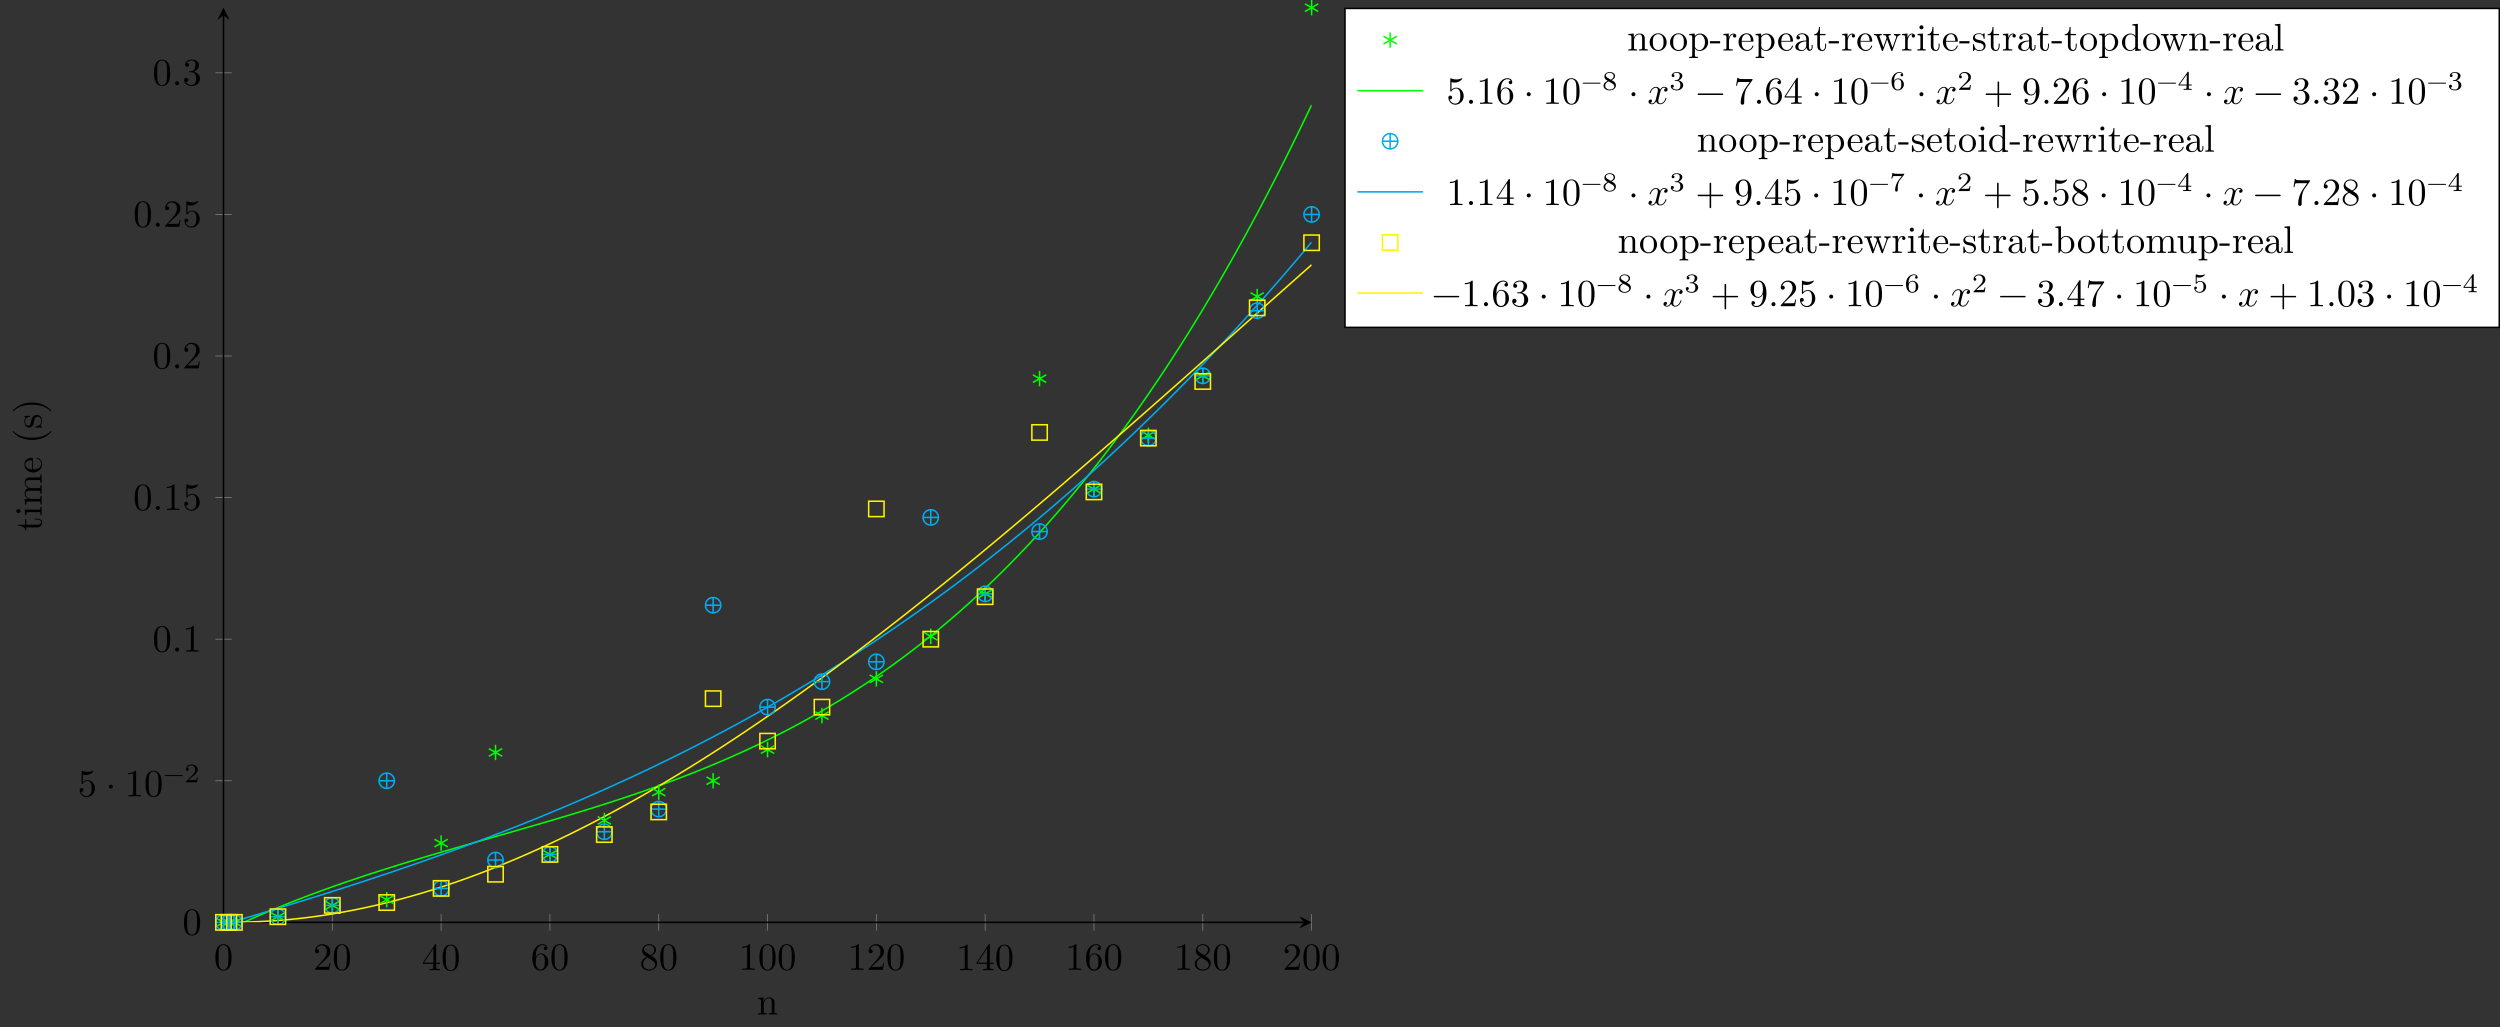 <?xml version="1.0" encoding="UTF-8"?>
<svg xmlns="http://www.w3.org/2000/svg" xmlns:xlink="http://www.w3.org/1999/xlink" width="647.225pt" height="265.964pt" viewBox="0 0 647.225 265.964" version="1.1">
<rect x="0" y="0" width="647.225" height="265.964" fill="#333333" stroke="none"/>
<defs>
<g>
<symbol overflow="visible" id="glyph0-0">
<path style="stroke:none;" d=""/>
</symbol>
<symbol overflow="visible" id="glyph0-1">
<path style="stroke:none;" d="M 4.578 -3.188 C 4.578 -3.984 4.531 -4.781 4.188 -5.516 C 3.734 -6.484 2.906 -6.641 2.5 -6.641 C 1.891 -6.641 1.172 -6.375 0.75 -5.453 C 0.438 -4.766 0.391 -3.984 0.391 -3.188 C 0.391 -2.438 0.422 -1.547 0.844 -0.781 C 1.266 0.016 2 0.219 2.484 0.219 C 3.016 0.219 3.781 0.016 4.219 -0.938 C 4.531 -1.625 4.578 -2.406 4.578 -3.188 Z M 3.766 -3.312 C 3.766 -2.562 3.766 -1.891 3.656 -1.25 C 3.5 -0.297 2.938 0 2.484 0 C 2.094 0 1.5 -0.25 1.328 -1.203 C 1.219 -1.797 1.219 -2.719 1.219 -3.312 C 1.219 -3.953 1.219 -4.609 1.297 -5.141 C 1.484 -6.328 2.234 -6.422 2.484 -6.422 C 2.812 -6.422 3.469 -6.234 3.656 -5.25 C 3.766 -4.688 3.766 -3.938 3.766 -3.312 Z M 3.766 -3.312 "/>
</symbol>
<symbol overflow="visible" id="glyph0-2">
<path style="stroke:none;" d="M 4.469 -1.734 L 4.234 -1.734 C 4.172 -1.438 4.109 -1 4 -0.844 C 3.938 -0.766 3.281 -0.766 3.062 -0.766 L 1.266 -0.766 L 2.328 -1.797 C 3.875 -3.172 4.469 -3.703 4.469 -4.703 C 4.469 -5.844 3.578 -6.641 2.359 -6.641 C 1.234 -6.641 0.5 -5.719 0.5 -4.828 C 0.5 -4.281 1 -4.281 1.031 -4.281 C 1.203 -4.281 1.547 -4.391 1.547 -4.812 C 1.547 -5.062 1.359 -5.328 1.016 -5.328 C 0.938 -5.328 0.922 -5.328 0.891 -5.312 C 1.109 -5.969 1.656 -6.328 2.234 -6.328 C 3.141 -6.328 3.562 -5.516 3.562 -4.703 C 3.562 -3.906 3.078 -3.125 2.516 -2.5 L 0.609 -0.375 C 0.5 -0.266 0.5 -0.234 0.5 0 L 4.203 0 Z M 4.469 -1.734 "/>
</symbol>
<symbol overflow="visible" id="glyph0-3">
<path style="stroke:none;" d="M 4.688 -1.641 L 4.688 -1.953 L 3.703 -1.953 L 3.703 -6.484 C 3.703 -6.688 3.703 -6.75 3.531 -6.75 C 3.453 -6.75 3.422 -6.75 3.344 -6.625 L 0.281 -1.953 L 0.281 -1.641 L 2.938 -1.641 L 2.938 -0.781 C 2.938 -0.422 2.906 -0.312 2.172 -0.312 L 1.969 -0.312 L 1.969 0 C 2.375 -0.031 2.891 -0.031 3.312 -0.031 C 3.734 -0.031 4.25 -0.031 4.672 0 L 4.672 -0.312 L 4.453 -0.312 C 3.719 -0.312 3.703 -0.422 3.703 -0.781 L 3.703 -1.641 Z M 2.984 -1.953 L 0.562 -1.953 L 2.984 -5.672 Z M 2.984 -1.953 "/>
</symbol>
<symbol overflow="visible" id="glyph0-4">
<path style="stroke:none;" d="M 4.562 -2.031 C 4.562 -3.297 3.672 -4.25 2.562 -4.25 C 1.891 -4.25 1.516 -3.75 1.312 -3.266 L 1.312 -3.516 C 1.312 -6.031 2.547 -6.391 3.062 -6.391 C 3.297 -6.391 3.719 -6.328 3.938 -5.984 C 3.781 -5.984 3.391 -5.984 3.391 -5.547 C 3.391 -5.234 3.625 -5.078 3.844 -5.078 C 4 -5.078 4.312 -5.172 4.312 -5.562 C 4.312 -6.156 3.875 -6.641 3.047 -6.641 C 1.766 -6.641 0.422 -5.359 0.422 -3.156 C 0.422 -0.484 1.578 0.219 2.5 0.219 C 3.609 0.219 4.562 -0.719 4.562 -2.031 Z M 3.656 -2.047 C 3.656 -1.562 3.656 -1.062 3.484 -0.703 C 3.188 -0.109 2.734 -0.062 2.5 -0.062 C 1.875 -0.062 1.578 -0.656 1.516 -0.812 C 1.328 -1.281 1.328 -2.078 1.328 -2.25 C 1.328 -3.031 1.656 -4.031 2.547 -4.031 C 2.719 -4.031 3.172 -4.031 3.484 -3.406 C 3.656 -3.047 3.656 -2.531 3.656 -2.047 Z M 3.656 -2.047 "/>
</symbol>
<symbol overflow="visible" id="glyph0-5">
<path style="stroke:none;" d="M 4.562 -1.672 C 4.562 -2.031 4.453 -2.484 4.062 -2.906 C 3.875 -3.109 3.719 -3.203 3.078 -3.609 C 3.797 -3.984 4.281 -4.5 4.281 -5.156 C 4.281 -6.078 3.406 -6.641 2.5 -6.641 C 1.5 -6.641 0.688 -5.906 0.688 -4.969 C 0.688 -4.797 0.703 -4.344 1.125 -3.875 C 1.234 -3.766 1.609 -3.516 1.859 -3.344 C 1.281 -3.047 0.422 -2.5 0.422 -1.5 C 0.422 -0.453 1.438 0.219 2.484 0.219 C 3.609 0.219 4.562 -0.609 4.562 -1.672 Z M 3.844 -5.156 C 3.844 -4.578 3.453 -4.109 2.859 -3.766 L 1.625 -4.562 C 1.172 -4.859 1.125 -5.188 1.125 -5.359 C 1.125 -5.969 1.781 -6.391 2.484 -6.391 C 3.203 -6.391 3.844 -5.875 3.844 -5.156 Z M 4.062 -1.312 C 4.062 -0.578 3.312 -0.062 2.5 -0.062 C 1.641 -0.062 0.922 -0.672 0.922 -1.5 C 0.922 -2.078 1.234 -2.719 2.078 -3.188 L 3.312 -2.406 C 3.594 -2.219 4.062 -1.922 4.062 -1.312 Z M 4.062 -1.312 "/>
</symbol>
<symbol overflow="visible" id="glyph0-6">
<path style="stroke:none;" d="M 4.172 0 L 4.172 -0.312 L 3.859 -0.312 C 2.953 -0.312 2.938 -0.422 2.938 -0.781 L 2.938 -6.375 C 2.938 -6.625 2.938 -6.641 2.703 -6.641 C 2.078 -6 1.203 -6 0.891 -6 L 0.891 -5.688 C 1.094 -5.688 1.672 -5.688 2.188 -5.953 L 2.188 -0.781 C 2.188 -0.422 2.156 -0.312 1.266 -0.312 L 0.953 -0.312 L 0.953 0 C 1.297 -0.031 2.156 -0.031 2.562 -0.031 C 2.953 -0.031 3.828 -0.031 4.172 0 Z M 4.172 0 "/>
</symbol>
<symbol overflow="visible" id="glyph0-7">
<path style="stroke:none;" d="M 4.469 -2 C 4.469 -3.188 3.656 -4.188 2.578 -4.188 C 2.109 -4.188 1.672 -4.031 1.312 -3.672 L 1.312 -5.625 C 1.516 -5.562 1.844 -5.5 2.156 -5.5 C 3.391 -5.5 4.094 -6.406 4.094 -6.531 C 4.094 -6.594 4.062 -6.641 3.984 -6.641 C 3.984 -6.641 3.953 -6.641 3.906 -6.609 C 3.703 -6.516 3.219 -6.312 2.547 -6.312 C 2.156 -6.312 1.688 -6.391 1.219 -6.594 C 1.141 -6.625 1.109 -6.625 1.109 -6.625 C 1 -6.625 1 -6.547 1 -6.391 L 1 -3.438 C 1 -3.266 1 -3.188 1.141 -3.188 C 1.219 -3.188 1.234 -3.203 1.281 -3.266 C 1.391 -3.422 1.75 -3.969 2.562 -3.969 C 3.078 -3.969 3.328 -3.516 3.406 -3.328 C 3.562 -2.953 3.594 -2.578 3.594 -2.078 C 3.594 -1.719 3.594 -1.125 3.344 -0.703 C 3.109 -0.312 2.734 -0.062 2.281 -0.062 C 1.562 -0.062 0.984 -0.594 0.812 -1.172 C 0.844 -1.172 0.875 -1.156 0.984 -1.156 C 1.312 -1.156 1.484 -1.406 1.484 -1.641 C 1.484 -1.891 1.312 -2.141 0.984 -2.141 C 0.844 -2.141 0.5 -2.062 0.5 -1.609 C 0.5 -0.75 1.188 0.219 2.297 0.219 C 3.453 0.219 4.469 -0.734 4.469 -2 Z M 4.469 -2 "/>
</symbol>
<symbol overflow="visible" id="glyph0-8">
<path style="stroke:none;" d="M 1.906 -2.5 C 1.906 -2.781 1.672 -3.016 1.391 -3.016 C 1.094 -3.016 0.859 -2.781 0.859 -2.5 C 0.859 -2.203 1.094 -1.969 1.391 -1.969 C 1.672 -1.969 1.906 -2.203 1.906 -2.5 Z M 1.906 -2.5 "/>
</symbol>
<symbol overflow="visible" id="glyph0-9">
<path style="stroke:none;" d="M 1.906 -0.531 C 1.906 -0.812 1.672 -1.062 1.391 -1.062 C 1.094 -1.062 0.859 -0.812 0.859 -0.531 C 0.859 -0.234 1.094 0 1.391 0 C 1.672 0 1.906 -0.234 1.906 -0.531 Z M 1.906 -0.531 "/>
</symbol>
<symbol overflow="visible" id="glyph0-10">
<path style="stroke:none;" d="M 4.562 -1.703 C 4.562 -2.516 3.922 -3.297 2.891 -3.516 C 3.703 -3.781 4.281 -4.469 4.281 -5.266 C 4.281 -6.078 3.406 -6.641 2.453 -6.641 C 1.453 -6.641 0.688 -6.047 0.688 -5.281 C 0.688 -4.953 0.906 -4.766 1.203 -4.766 C 1.5 -4.766 1.703 -4.984 1.703 -5.281 C 1.703 -5.766 1.234 -5.766 1.094 -5.766 C 1.391 -6.266 2.047 -6.391 2.406 -6.391 C 2.828 -6.391 3.375 -6.172 3.375 -5.281 C 3.375 -5.156 3.344 -4.578 3.094 -4.141 C 2.797 -3.656 2.453 -3.625 2.203 -3.625 C 2.125 -3.609 1.891 -3.594 1.812 -3.594 C 1.734 -3.578 1.672 -3.562 1.672 -3.469 C 1.672 -3.359 1.734 -3.359 1.906 -3.359 L 2.344 -3.359 C 3.156 -3.359 3.531 -2.688 3.531 -1.703 C 3.531 -0.344 2.844 -0.062 2.406 -0.062 C 1.969 -0.062 1.219 -0.234 0.875 -0.812 C 1.219 -0.766 1.531 -0.984 1.531 -1.359 C 1.531 -1.719 1.266 -1.922 0.984 -1.922 C 0.734 -1.922 0.422 -1.781 0.422 -1.344 C 0.422 -0.438 1.344 0.219 2.438 0.219 C 3.656 0.219 4.562 -0.688 4.562 -1.703 Z M 4.562 -1.703 "/>
</symbol>
<symbol overflow="visible" id="glyph0-11">
<path style="stroke:none;" d="M 5.25 -3.75 C 5.25 -4.266 4.672 -4.406 4.328 -4.406 C 3.75 -4.406 3.406 -3.875 3.281 -3.656 C 3.031 -4.312 2.5 -4.406 2.203 -4.406 C 1.172 -4.406 0.594 -3.125 0.594 -2.875 C 0.594 -2.766 0.719 -2.766 0.719 -2.766 C 0.797 -2.766 0.828 -2.797 0.844 -2.875 C 1.188 -3.938 1.844 -4.188 2.188 -4.188 C 2.375 -4.188 2.719 -4.094 2.719 -3.516 C 2.719 -3.203 2.547 -2.547 2.188 -1.141 C 2.031 -0.531 1.672 -0.109 1.234 -0.109 C 1.172 -0.109 0.953 -0.109 0.734 -0.234 C 0.984 -0.297 1.203 -0.5 1.203 -0.781 C 1.203 -1.047 0.984 -1.125 0.844 -1.125 C 0.531 -1.125 0.297 -0.875 0.297 -0.547 C 0.297 -0.094 0.781 0.109 1.219 0.109 C 1.891 0.109 2.25 -0.594 2.266 -0.641 C 2.391 -0.281 2.75 0.109 3.344 0.109 C 4.375 0.109 4.938 -1.172 4.938 -1.422 C 4.938 -1.531 4.859 -1.531 4.828 -1.531 C 4.734 -1.531 4.719 -1.484 4.688 -1.422 C 4.359 -0.344 3.688 -0.109 3.375 -0.109 C 2.984 -0.109 2.828 -0.422 2.828 -0.766 C 2.828 -0.984 2.875 -1.203 2.984 -1.641 L 3.328 -3.016 C 3.391 -3.266 3.625 -4.188 4.312 -4.188 C 4.359 -4.188 4.609 -4.188 4.812 -4.062 C 4.531 -4 4.344 -3.766 4.344 -3.516 C 4.344 -3.359 4.453 -3.172 4.719 -3.172 C 4.938 -3.172 5.25 -3.344 5.25 -3.75 Z M 5.25 -3.75 "/>
</symbol>
<symbol overflow="visible" id="glyph0-12">
<path style="stroke:none;" d="M 7.203 -2.5 C 7.203 -2.609 7.109 -2.688 7 -2.688 L 0.75 -2.688 C 0.641 -2.688 0.562 -2.609 0.562 -2.5 C 0.562 -2.375 0.641 -2.297 0.75 -2.297 L 7 -2.297 C 7.109 -2.297 7.203 -2.375 7.203 -2.5 Z M 7.203 -2.5 "/>
</symbol>
<symbol overflow="visible" id="glyph0-13">
<path style="stroke:none;" d="M 4.828 -6.422 L 2.406 -6.422 C 1.203 -6.422 1.172 -6.547 1.141 -6.734 L 0.891 -6.734 L 0.562 -4.688 L 0.812 -4.688 C 0.844 -4.844 0.922 -5.469 1.062 -5.594 C 1.125 -5.656 1.906 -5.656 2.031 -5.656 L 4.094 -5.656 L 2.984 -4.078 C 2.078 -2.734 1.75 -1.344 1.75 -0.328 C 1.75 -0.234 1.75 0.219 2.219 0.219 C 2.672 0.219 2.672 -0.234 2.672 -0.328 L 2.672 -0.844 C 2.672 -1.391 2.703 -1.938 2.781 -2.469 C 2.828 -2.703 2.953 -3.562 3.406 -4.172 L 4.75 -6.078 C 4.828 -6.188 4.828 -6.203 4.828 -6.422 Z M 4.828 -6.422 "/>
</symbol>
<symbol overflow="visible" id="glyph0-14">
<path style="stroke:none;" d="M 7.203 -2.5 C 7.203 -2.609 7.109 -2.688 7 -2.688 L 4.078 -2.688 L 4.078 -5.609 C 4.078 -5.719 3.984 -5.812 3.875 -5.812 C 3.766 -5.812 3.672 -5.719 3.672 -5.609 L 3.672 -2.688 L 0.75 -2.688 C 0.641 -2.688 0.562 -2.609 0.562 -2.5 C 0.562 -2.375 0.641 -2.297 0.75 -2.297 L 3.672 -2.297 L 3.672 0.625 C 3.672 0.734 3.766 0.828 3.875 0.828 C 3.984 0.828 4.078 0.734 4.078 0.625 L 4.078 -2.297 L 7 -2.297 C 7.109 -2.297 7.203 -2.375 7.203 -2.5 Z M 7.203 -2.5 "/>
</symbol>
<symbol overflow="visible" id="glyph0-15">
<path style="stroke:none;" d="M 4.562 -3.281 C 4.562 -5.969 3.406 -6.641 2.516 -6.641 C 1.969 -6.641 1.484 -6.453 1.062 -6.016 C 0.641 -5.562 0.422 -5.141 0.422 -4.391 C 0.422 -3.156 1.297 -2.172 2.406 -2.172 C 3.016 -2.172 3.422 -2.594 3.656 -3.172 L 3.656 -2.844 C 3.656 -0.516 2.625 -0.062 2.047 -0.062 C 1.875 -0.062 1.328 -0.078 1.062 -0.422 C 1.5 -0.422 1.578 -0.703 1.578 -0.875 C 1.578 -1.188 1.344 -1.328 1.125 -1.328 C 0.969 -1.328 0.672 -1.25 0.672 -0.859 C 0.672 -0.188 1.203 0.219 2.047 0.219 C 3.344 0.219 4.562 -1.141 4.562 -3.281 Z M 3.641 -4.203 C 3.641 -3.375 3.297 -2.406 2.422 -2.406 C 2.266 -2.406 1.797 -2.406 1.5 -3.031 C 1.312 -3.406 1.312 -3.891 1.312 -4.391 C 1.312 -4.922 1.312 -5.391 1.531 -5.766 C 1.797 -6.266 2.172 -6.391 2.516 -6.391 C 2.984 -6.391 3.312 -6.047 3.484 -5.609 C 3.594 -5.281 3.641 -4.656 3.641 -4.203 Z M 3.641 -4.203 "/>
</symbol>
<symbol overflow="visible" id="glyph1-0">
<path style="stroke:none;" d=""/>
</symbol>
<symbol overflow="visible" id="glyph1-1">
<path style="stroke:none;" d="M 5.031 -1.734 C 5.031 -1.812 4.969 -1.875 4.891 -1.875 L 0.531 -1.875 C 0.453 -1.875 0.391 -1.812 0.391 -1.734 C 0.391 -1.672 0.453 -1.609 0.531 -1.609 L 4.891 -1.609 C 4.969 -1.609 5.031 -1.672 5.031 -1.734 Z M 5.031 -1.734 "/>
</symbol>
<symbol overflow="visible" id="glyph1-2">
<path style="stroke:none;" d="M 3.516 -1.266 L 3.281 -1.266 C 3.266 -1.109 3.188 -0.703 3.094 -0.641 C 3.047 -0.594 2.516 -0.594 2.406 -0.594 L 1.125 -0.594 C 1.859 -1.234 2.109 -1.438 2.516 -1.766 C 3.031 -2.172 3.516 -2.609 3.516 -3.266 C 3.516 -4.109 2.781 -4.625 1.891 -4.625 C 1.031 -4.625 0.438 -4.016 0.438 -3.375 C 0.438 -3.031 0.734 -2.984 0.812 -2.984 C 0.969 -2.984 1.172 -3.109 1.172 -3.359 C 1.172 -3.484 1.125 -3.734 0.766 -3.734 C 0.984 -4.219 1.453 -4.375 1.781 -4.375 C 2.484 -4.375 2.844 -3.828 2.844 -3.266 C 2.844 -2.656 2.406 -2.188 2.188 -1.938 L 0.516 -0.266 C 0.438 -0.203 0.438 -0.188 0.438 0 L 3.312 0 Z M 3.516 -1.266 "/>
</symbol>
<symbol overflow="visible" id="glyph1-3">
<path style="stroke:none;" d="M 3.578 -1.172 C 3.578 -1.641 3.312 -2.031 2.906 -2.266 L 2.469 -2.516 C 3.016 -2.781 3.359 -3.109 3.359 -3.594 C 3.359 -4.266 2.656 -4.625 1.984 -4.625 C 1.219 -4.625 0.594 -4.125 0.594 -3.469 C 0.594 -3.141 0.75 -2.906 0.875 -2.766 C 1 -2.609 1.047 -2.578 1.453 -2.344 C 1.062 -2.172 0.375 -1.797 0.375 -1.062 C 0.375 -0.297 1.172 0.141 1.969 0.141 C 2.859 0.141 3.578 -0.422 3.578 -1.172 Z M 3 -3.594 C 3 -2.969 2.266 -2.656 2.266 -2.656 C 2.266 -2.656 2.234 -2.656 2.188 -2.688 L 1.344 -3.172 C 1.156 -3.281 0.969 -3.469 0.969 -3.734 C 0.969 -4.172 1.469 -4.422 1.969 -4.422 C 2.516 -4.422 3 -4.078 3 -3.594 Z M 3.156 -0.938 C 3.156 -0.406 2.578 -0.078 1.984 -0.078 C 1.344 -0.078 0.797 -0.5 0.797 -1.062 C 0.797 -1.578 1.172 -1.984 1.672 -2.203 C 2.062 -1.984 2.078 -1.984 2.641 -1.656 C 2.812 -1.547 3.156 -1.344 3.156 -0.938 Z M 3.156 -0.938 "/>
</symbol>
<symbol overflow="visible" id="glyph1-4">
<path style="stroke:none;" d="M 3.578 -1.203 C 3.578 -1.75 3.141 -2.297 2.375 -2.453 C 3.094 -2.719 3.359 -3.234 3.359 -3.672 C 3.359 -4.219 2.734 -4.625 1.953 -4.625 C 1.188 -4.625 0.594 -4.25 0.594 -3.688 C 0.594 -3.453 0.75 -3.328 0.953 -3.328 C 1.172 -3.328 1.312 -3.484 1.312 -3.672 C 1.312 -3.875 1.172 -4.031 0.953 -4.047 C 1.203 -4.344 1.672 -4.422 1.938 -4.422 C 2.25 -4.422 2.688 -4.266 2.688 -3.672 C 2.688 -3.375 2.594 -3.047 2.406 -2.844 C 2.188 -2.578 1.984 -2.562 1.641 -2.531 C 1.469 -2.516 1.453 -2.516 1.422 -2.516 C 1.422 -2.516 1.344 -2.5 1.344 -2.422 C 1.344 -2.328 1.406 -2.328 1.531 -2.328 L 1.906 -2.328 C 2.453 -2.328 2.844 -1.953 2.844 -1.203 C 2.844 -0.344 2.328 -0.078 1.938 -0.078 C 1.656 -0.078 1.031 -0.156 0.75 -0.578 C 1.078 -0.578 1.156 -0.812 1.156 -0.969 C 1.156 -1.188 0.984 -1.344 0.766 -1.344 C 0.578 -1.344 0.375 -1.219 0.375 -0.938 C 0.375 -0.281 1.094 0.141 1.938 0.141 C 2.906 0.141 3.578 -0.516 3.578 -1.203 Z M 3.578 -1.203 "/>
</symbol>
<symbol overflow="visible" id="glyph1-5">
<path style="stroke:none;" d="M 3.578 -1.422 C 3.578 -2.312 2.875 -2.969 2.062 -2.969 C 1.5 -2.969 1.203 -2.594 1.047 -2.281 C 1.047 -2.844 1.094 -3.359 1.359 -3.797 C 1.594 -4.172 1.969 -4.422 2.422 -4.422 C 2.625 -4.422 2.906 -4.375 3.047 -4.188 C 2.875 -4.172 2.719 -4.047 2.719 -3.844 C 2.719 -3.672 2.844 -3.516 3.047 -3.516 C 3.266 -3.516 3.391 -3.656 3.391 -3.859 C 3.391 -4.266 3.094 -4.625 2.406 -4.625 C 1.406 -4.625 0.375 -3.703 0.375 -2.203 C 0.375 -0.406 1.219 0.141 2 0.141 C 2.844 0.141 3.578 -0.516 3.578 -1.422 Z M 2.906 -1.422 C 2.906 -1.031 2.906 -0.734 2.719 -0.453 C 2.562 -0.219 2.328 -0.078 2 -0.078 C 1.641 -0.078 1.375 -0.281 1.219 -0.594 C 1.125 -0.797 1.062 -1.156 1.062 -1.562 C 1.062 -2.25 1.469 -2.766 2.031 -2.766 C 2.344 -2.766 2.562 -2.641 2.734 -2.391 C 2.906 -2.125 2.906 -1.828 2.906 -1.422 Z M 2.906 -1.422 "/>
</symbol>
<symbol overflow="visible" id="glyph1-6">
<path style="stroke:none;" d="M 3.688 -1.141 L 3.688 -1.391 L 2.906 -1.391 L 2.906 -4.5 C 2.906 -4.641 2.906 -4.703 2.766 -4.703 C 2.672 -4.703 2.641 -4.703 2.578 -4.594 L 0.266 -1.391 L 0.266 -1.141 L 2.328 -1.141 L 2.328 -0.578 C 2.328 -0.328 2.328 -0.25 1.75 -0.25 L 1.562 -0.25 L 1.562 0 L 2.609 -0.031 L 3.672 0 L 3.672 -0.25 L 3.484 -0.25 C 2.906 -0.25 2.906 -0.328 2.906 -0.578 L 2.906 -1.141 Z M 2.375 -1.391 L 0.531 -1.391 L 2.375 -3.938 Z M 2.375 -1.391 "/>
</symbol>
<symbol overflow="visible" id="glyph1-7">
<path style="stroke:none;" d="M 3.797 -4.484 L 1.969 -4.484 C 1.688 -4.484 1.609 -4.5 1.359 -4.516 C 1 -4.547 0.984 -4.594 0.969 -4.703 L 0.734 -4.703 L 0.484 -3.219 L 0.719 -3.219 C 0.734 -3.328 0.812 -3.781 0.922 -3.859 C 0.969 -3.891 1.547 -3.891 1.641 -3.891 L 3.156 -3.891 L 2.438 -2.969 C 1.531 -1.781 1.438 -0.672 1.438 -0.266 C 1.438 -0.188 1.438 0.141 1.766 0.141 C 2.109 0.141 2.109 -0.172 2.109 -0.266 L 2.109 -0.547 C 2.109 -1.891 2.391 -2.516 2.688 -2.891 L 3.734 -4.203 C 3.797 -4.297 3.797 -4.312 3.797 -4.484 Z M 3.797 -4.484 "/>
</symbol>
<symbol overflow="visible" id="glyph1-8">
<path style="stroke:none;" d="M 3.516 -1.406 C 3.516 -2.188 2.922 -2.906 2.062 -2.906 C 1.75 -2.906 1.391 -2.844 1.078 -2.578 L 1.078 -3.891 C 1.438 -3.797 1.641 -3.797 1.75 -3.797 C 2.672 -3.797 3.219 -4.422 3.219 -4.531 C 3.219 -4.609 3.172 -4.625 3.141 -4.625 C 3.141 -4.625 3.109 -4.625 3.078 -4.609 C 2.906 -4.547 2.547 -4.406 2.031 -4.406 C 1.828 -4.406 1.469 -4.422 1.016 -4.594 C 0.938 -4.625 0.922 -4.625 0.922 -4.625 C 0.828 -4.625 0.828 -4.547 0.828 -4.438 L 0.828 -2.391 C 0.828 -2.266 0.828 -2.188 0.938 -2.188 C 1 -2.188 1.016 -2.188 1.078 -2.281 C 1.375 -2.656 1.812 -2.719 2.047 -2.719 C 2.469 -2.719 2.656 -2.391 2.688 -2.328 C 2.812 -2.094 2.859 -1.828 2.859 -1.422 C 2.859 -1.219 2.859 -0.812 2.641 -0.5 C 2.469 -0.25 2.172 -0.078 1.828 -0.078 C 1.375 -0.078 0.906 -0.328 0.734 -0.797 C 1 -0.781 1.141 -0.953 1.141 -1.141 C 1.141 -1.438 0.875 -1.484 0.781 -1.484 C 0.781 -1.484 0.438 -1.484 0.438 -1.109 C 0.438 -0.484 1.016 0.141 1.844 0.141 C 2.734 0.141 3.516 -0.516 3.516 -1.406 Z M 3.516 -1.406 "/>
</symbol>
<symbol overflow="visible" id="glyph2-0">
<path style="stroke:none;" d=""/>
</symbol>
<symbol overflow="visible" id="glyph2-1">
<path style="stroke:none;" d="M 5.328 0 L 5.328 -0.312 C 4.812 -0.312 4.562 -0.312 4.562 -0.609 L 4.562 -2.516 C 4.562 -3.375 4.562 -3.672 4.25 -4.031 C 4.109 -4.203 3.781 -4.406 3.203 -4.406 C 2.469 -4.406 2 -3.984 1.719 -3.359 L 1.719 -4.406 L 0.312 -4.297 L 0.312 -3.984 C 1.016 -3.984 1.094 -3.922 1.094 -3.422 L 1.094 -0.75 C 1.094 -0.312 0.984 -0.312 0.312 -0.312 L 0.312 0 L 1.453 -0.031 L 2.562 0 L 2.562 -0.312 C 1.891 -0.312 1.781 -0.312 1.781 -0.75 L 1.781 -2.594 C 1.781 -3.625 2.5 -4.188 3.125 -4.188 C 3.766 -4.188 3.875 -3.656 3.875 -3.078 L 3.875 -0.75 C 3.875 -0.312 3.766 -0.312 3.094 -0.312 L 3.094 0 L 4.219 -0.031 Z M 5.328 0 "/>
</symbol>
<symbol overflow="visible" id="glyph2-2">
<path style="stroke:none;" d="M 4.688 -2.141 C 4.688 -3.406 3.703 -4.469 2.5 -4.469 C 1.25 -4.469 0.281 -3.375 0.281 -2.141 C 0.281 -0.844 1.312 0.109 2.484 0.109 C 3.688 0.109 4.688 -0.875 4.688 -2.141 Z M 3.875 -2.219 C 3.875 -1.859 3.875 -1.312 3.656 -0.875 C 3.422 -0.422 2.984 -0.141 2.5 -0.141 C 2.062 -0.141 1.625 -0.344 1.359 -0.812 C 1.109 -1.25 1.109 -1.859 1.109 -2.219 C 1.109 -2.609 1.109 -3.141 1.344 -3.578 C 1.609 -4.031 2.078 -4.25 2.484 -4.25 C 2.922 -4.25 3.344 -4.031 3.609 -3.594 C 3.875 -3.172 3.875 -2.594 3.875 -2.219 Z M 3.875 -2.219 "/>
</symbol>
<symbol overflow="visible" id="glyph2-3">
<path style="stroke:none;" d="M 5.188 -2.156 C 5.188 -3.422 4.234 -4.406 3.109 -4.406 C 2.328 -4.406 1.906 -3.969 1.719 -3.75 L 1.719 -4.406 L 0.281 -4.297 L 0.281 -3.984 C 0.984 -3.984 1.062 -3.922 1.062 -3.484 L 1.062 1.172 C 1.062 1.625 0.953 1.625 0.281 1.625 L 0.281 1.938 L 1.391 1.906 L 2.516 1.938 L 2.516 1.625 C 1.859 1.625 1.75 1.625 1.75 1.172 L 1.75 -0.594 C 1.797 -0.422 2.219 0.109 2.969 0.109 C 4.156 0.109 5.188 -0.875 5.188 -2.156 Z M 4.359 -2.156 C 4.359 -0.953 3.672 -0.109 2.938 -0.109 C 2.531 -0.109 2.156 -0.312 1.891 -0.719 C 1.75 -0.922 1.75 -0.938 1.75 -1.141 L 1.75 -3.359 C 2.031 -3.875 2.516 -4.156 3.031 -4.156 C 3.766 -4.156 4.359 -3.281 4.359 -2.156 Z M 4.359 -2.156 "/>
</symbol>
<symbol overflow="visible" id="glyph2-4">
<path style="stroke:none;" d="M 2.75 -1.859 L 2.75 -2.438 L 0.109 -2.438 L 0.109 -1.859 Z M 2.75 -1.859 "/>
</symbol>
<symbol overflow="visible" id="glyph2-5">
<path style="stroke:none;" d="M 3.625 -3.797 C 3.625 -4.109 3.312 -4.406 2.891 -4.406 C 2.156 -4.406 1.797 -3.734 1.672 -3.312 L 1.672 -4.406 L 0.281 -4.297 L 0.281 -3.984 C 0.984 -3.984 1.062 -3.922 1.062 -3.422 L 1.062 -0.75 C 1.062 -0.312 0.953 -0.312 0.281 -0.312 L 0.281 0 L 1.422 -0.031 C 1.812 -0.031 2.281 -0.031 2.688 0 L 2.688 -0.312 L 2.469 -0.312 C 1.734 -0.312 1.719 -0.422 1.719 -0.781 L 1.719 -2.312 C 1.719 -3.297 2.141 -4.188 2.891 -4.188 C 2.953 -4.188 2.984 -4.188 3 -4.172 C 2.969 -4.172 2.766 -4.047 2.766 -3.781 C 2.766 -3.516 2.984 -3.359 3.203 -3.359 C 3.375 -3.359 3.625 -3.484 3.625 -3.797 Z M 3.625 -3.797 "/>
</symbol>
<symbol overflow="visible" id="glyph2-6">
<path style="stroke:none;" d="M 4.141 -1.188 C 4.141 -1.281 4.062 -1.312 4 -1.312 C 3.922 -1.312 3.891 -1.25 3.875 -1.172 C 3.531 -0.141 2.625 -0.141 2.531 -0.141 C 2.031 -0.141 1.641 -0.438 1.406 -0.812 C 1.109 -1.281 1.109 -1.938 1.109 -2.297 L 3.891 -2.297 C 4.109 -2.297 4.141 -2.297 4.141 -2.516 C 4.141 -3.5 3.594 -4.469 2.359 -4.469 C 1.203 -4.469 0.281 -3.438 0.281 -2.188 C 0.281 -0.859 1.328 0.109 2.469 0.109 C 3.688 0.109 4.141 -1 4.141 -1.188 Z M 3.484 -2.516 L 1.109 -2.516 C 1.172 -4 2.016 -4.25 2.359 -4.25 C 3.375 -4.25 3.484 -2.906 3.484 -2.516 Z M 3.484 -2.516 "/>
</symbol>
<symbol overflow="visible" id="glyph2-7">
<path style="stroke:none;" d="M 4.812 -0.891 L 4.812 -1.453 L 4.562 -1.453 L 4.562 -0.891 C 4.562 -0.312 4.312 -0.25 4.203 -0.25 C 3.875 -0.25 3.844 -0.703 3.844 -0.75 L 3.844 -2.734 C 3.844 -3.156 3.844 -3.547 3.484 -3.922 C 3.094 -4.312 2.594 -4.469 2.109 -4.469 C 1.297 -4.469 0.609 -4 0.609 -3.344 C 0.609 -3.047 0.812 -2.875 1.062 -2.875 C 1.344 -2.875 1.531 -3.078 1.531 -3.328 C 1.531 -3.453 1.469 -3.781 1.016 -3.781 C 1.281 -4.141 1.781 -4.25 2.094 -4.25 C 2.578 -4.25 3.156 -3.859 3.156 -2.969 L 3.156 -2.609 C 2.641 -2.578 1.938 -2.547 1.312 -2.25 C 0.562 -1.906 0.312 -1.391 0.312 -0.953 C 0.312 -0.141 1.281 0.109 1.906 0.109 C 2.578 0.109 3.031 -0.297 3.219 -0.75 C 3.266 -0.359 3.531 0.062 4 0.062 C 4.203 0.062 4.812 -0.078 4.812 -0.891 Z M 3.156 -1.391 C 3.156 -0.453 2.438 -0.109 1.984 -0.109 C 1.5 -0.109 1.094 -0.453 1.094 -0.953 C 1.094 -1.5 1.5 -2.328 3.156 -2.391 Z M 3.156 -1.391 "/>
</symbol>
<symbol overflow="visible" id="glyph2-8">
<path style="stroke:none;" d="M 3.312 -1.234 L 3.312 -1.797 L 3.062 -1.797 L 3.062 -1.25 C 3.062 -0.516 2.766 -0.141 2.391 -0.141 C 1.719 -0.141 1.719 -1.047 1.719 -1.219 L 1.719 -3.984 L 3.156 -3.984 L 3.156 -4.297 L 1.719 -4.297 L 1.719 -6.125 L 1.469 -6.125 C 1.469 -5.312 1.172 -4.25 0.188 -4.203 L 0.188 -3.984 L 1.031 -3.984 L 1.031 -1.234 C 1.031 -0.016 1.969 0.109 2.328 0.109 C 3.031 0.109 3.312 -0.594 3.312 -1.234 Z M 3.312 -1.234 "/>
</symbol>
<symbol overflow="visible" id="glyph2-9">
<path style="stroke:none;" d="M 7.016 -3.984 L 7.016 -4.297 C 6.781 -4.281 6.5 -4.266 6.281 -4.266 L 5.359 -4.297 L 5.359 -3.984 C 5.719 -3.984 5.938 -3.797 5.938 -3.516 C 5.938 -3.453 5.938 -3.422 5.875 -3.297 L 4.969 -0.75 L 3.984 -3.531 C 3.953 -3.656 3.938 -3.672 3.938 -3.719 C 3.938 -3.984 4.328 -3.984 4.531 -3.984 L 4.531 -4.297 L 3.484 -4.266 C 3.188 -4.266 2.906 -4.281 2.609 -4.297 L 2.609 -3.984 C 2.969 -3.984 3.125 -3.969 3.234 -3.844 C 3.281 -3.781 3.391 -3.484 3.453 -3.297 L 2.609 -0.875 L 1.656 -3.531 C 1.609 -3.656 1.609 -3.672 1.609 -3.719 C 1.609 -3.984 2 -3.984 2.188 -3.984 L 2.188 -4.297 L 1.109 -4.266 L 0.172 -4.297 L 0.172 -3.984 C 0.672 -3.984 0.797 -3.953 0.922 -3.641 L 2.172 -0.109 C 2.219 0.031 2.25 0.109 2.375 0.109 C 2.516 0.109 2.531 0.047 2.578 -0.094 L 3.594 -2.906 L 4.609 -0.078 C 4.641 0.031 4.672 0.109 4.812 0.109 C 4.938 0.109 4.969 0.016 5 -0.078 L 6.172 -3.344 C 6.344 -3.844 6.656 -3.984 7.016 -3.984 Z M 7.016 -3.984 "/>
</symbol>
<symbol overflow="visible" id="glyph2-10">
<path style="stroke:none;" d="M 2.469 0 L 2.469 -0.312 C 1.797 -0.312 1.766 -0.359 1.766 -0.75 L 1.766 -4.406 L 0.375 -4.297 L 0.375 -3.984 C 1.016 -3.984 1.109 -3.922 1.109 -3.438 L 1.109 -0.75 C 1.109 -0.312 1 -0.312 0.328 -0.312 L 0.328 0 L 1.422 -0.031 C 1.781 -0.031 2.125 -0.016 2.469 0 Z M 1.906 -6.016 C 1.906 -6.297 1.688 -6.547 1.391 -6.547 C 1.047 -6.547 0.844 -6.266 0.844 -6.016 C 0.844 -5.75 1.078 -5.5 1.375 -5.5 C 1.719 -5.5 1.906 -5.766 1.906 -6.016 Z M 1.906 -6.016 "/>
</symbol>
<symbol overflow="visible" id="glyph2-11">
<path style="stroke:none;" d="M 3.594 -1.281 C 3.594 -1.797 3.297 -2.109 3.172 -2.219 C 2.844 -2.547 2.453 -2.625 2.031 -2.703 C 1.469 -2.812 0.812 -2.938 0.812 -3.516 C 0.812 -3.875 1.062 -4.281 1.922 -4.281 C 3.016 -4.281 3.078 -3.375 3.094 -3.078 C 3.094 -2.984 3.203 -2.984 3.203 -2.984 C 3.344 -2.984 3.344 -3.031 3.344 -3.219 L 3.344 -4.234 C 3.344 -4.391 3.344 -4.469 3.234 -4.469 C 3.188 -4.469 3.156 -4.469 3.031 -4.344 C 3 -4.312 2.906 -4.219 2.859 -4.188 C 2.484 -4.469 2.078 -4.469 1.922 -4.469 C 0.703 -4.469 0.328 -3.797 0.328 -3.234 C 0.328 -2.891 0.484 -2.609 0.75 -2.391 C 1.078 -2.141 1.359 -2.078 2.078 -1.938 C 2.297 -1.891 3.109 -1.734 3.109 -1.016 C 3.109 -0.516 2.766 -0.109 1.984 -0.109 C 1.141 -0.109 0.781 -0.672 0.594 -1.531 C 0.562 -1.656 0.562 -1.688 0.453 -1.688 C 0.328 -1.688 0.328 -1.625 0.328 -1.453 L 0.328 -0.125 C 0.328 0.047 0.328 0.109 0.438 0.109 C 0.484 0.109 0.5 0.094 0.688 -0.094 C 0.703 -0.109 0.703 -0.125 0.891 -0.312 C 1.328 0.094 1.781 0.109 1.984 0.109 C 3.125 0.109 3.594 -0.562 3.594 -1.281 Z M 3.594 -1.281 "/>
</symbol>
<symbol overflow="visible" id="glyph2-12">
<path style="stroke:none;" d="M 5.25 0 L 5.25 -0.312 C 4.562 -0.312 4.469 -0.375 4.469 -0.875 L 4.469 -6.922 L 3.047 -6.812 L 3.047 -6.5 C 3.734 -6.5 3.812 -6.438 3.812 -5.938 L 3.812 -3.781 C 3.531 -4.141 3.094 -4.406 2.562 -4.406 C 1.391 -4.406 0.344 -3.422 0.344 -2.141 C 0.344 -0.875 1.312 0.109 2.453 0.109 C 3.094 0.109 3.531 -0.234 3.781 -0.547 L 3.781 0.109 Z M 3.781 -1.172 C 3.781 -1 3.781 -0.984 3.672 -0.812 C 3.375 -0.328 2.938 -0.109 2.5 -0.109 C 2.047 -0.109 1.688 -0.375 1.453 -0.75 C 1.203 -1.156 1.172 -1.719 1.172 -2.141 C 1.172 -2.5 1.188 -3.094 1.469 -3.547 C 1.688 -3.859 2.062 -4.188 2.609 -4.188 C 2.953 -4.188 3.375 -4.031 3.672 -3.594 C 3.781 -3.422 3.781 -3.406 3.781 -3.219 Z M 3.781 -1.172 "/>
</symbol>
<symbol overflow="visible" id="glyph2-13">
<path style="stroke:none;" d="M 2.547 0 L 2.547 -0.312 C 1.875 -0.312 1.766 -0.312 1.766 -0.75 L 1.766 -6.922 L 0.328 -6.812 L 0.328 -6.5 C 1.031 -6.5 1.109 -6.438 1.109 -5.938 L 1.109 -0.75 C 1.109 -0.312 1 -0.312 0.328 -0.312 L 0.328 0 L 1.438 -0.031 Z M 2.547 0 "/>
</symbol>
<symbol overflow="visible" id="glyph2-14">
<path style="stroke:none;" d="M 5.188 -2.156 C 5.188 -3.422 4.219 -4.406 3.078 -4.406 C 2.297 -4.406 1.875 -3.938 1.719 -3.766 L 1.719 -6.922 L 0.281 -6.812 L 0.281 -6.5 C 0.984 -6.5 1.062 -6.438 1.062 -5.938 L 1.062 0 L 1.312 0 L 1.672 -0.625 C 1.812 -0.391 2.234 0.109 2.969 0.109 C 4.156 0.109 5.188 -0.875 5.188 -2.156 Z M 4.359 -2.156 C 4.359 -1.797 4.344 -1.203 4.062 -0.75 C 3.844 -0.438 3.469 -0.109 2.938 -0.109 C 2.484 -0.109 2.125 -0.344 1.891 -0.719 C 1.75 -0.922 1.75 -0.953 1.75 -1.141 L 1.75 -3.188 C 1.75 -3.375 1.75 -3.391 1.859 -3.547 C 2.25 -4.109 2.797 -4.188 3.031 -4.188 C 3.484 -4.188 3.844 -3.922 4.078 -3.547 C 4.344 -3.141 4.359 -2.578 4.359 -2.156 Z M 4.359 -2.156 "/>
</symbol>
<symbol overflow="visible" id="glyph2-15">
<path style="stroke:none;" d="M 8.109 0 L 8.109 -0.312 C 7.594 -0.312 7.344 -0.312 7.328 -0.609 L 7.328 -2.516 C 7.328 -3.375 7.328 -3.672 7.016 -4.031 C 6.875 -4.203 6.547 -4.406 5.969 -4.406 C 5.141 -4.406 4.688 -3.812 4.531 -3.422 C 4.391 -4.297 3.656 -4.406 3.203 -4.406 C 2.469 -4.406 2 -3.984 1.719 -3.359 L 1.719 -4.406 L 0.312 -4.297 L 0.312 -3.984 C 1.016 -3.984 1.094 -3.922 1.094 -3.422 L 1.094 -0.75 C 1.094 -0.312 0.984 -0.312 0.312 -0.312 L 0.312 0 L 1.453 -0.031 L 2.562 0 L 2.562 -0.312 C 1.891 -0.312 1.781 -0.312 1.781 -0.75 L 1.781 -2.594 C 1.781 -3.625 2.5 -4.188 3.125 -4.188 C 3.766 -4.188 3.875 -3.656 3.875 -3.078 L 3.875 -0.75 C 3.875 -0.312 3.766 -0.312 3.094 -0.312 L 3.094 0 L 4.219 -0.031 L 5.328 0 L 5.328 -0.312 C 4.672 -0.312 4.562 -0.312 4.562 -0.75 L 4.562 -2.594 C 4.562 -3.625 5.266 -4.188 5.906 -4.188 C 6.531 -4.188 6.641 -3.656 6.641 -3.078 L 6.641 -0.75 C 6.641 -0.312 6.531 -0.312 5.859 -0.312 L 5.859 0 L 6.984 -0.031 Z M 8.109 0 "/>
</symbol>
<symbol overflow="visible" id="glyph2-16">
<path style="stroke:none;" d="M 5.328 0 L 5.328 -0.312 C 4.641 -0.312 4.562 -0.375 4.562 -0.875 L 4.562 -4.406 L 3.094 -4.297 L 3.094 -3.984 C 3.781 -3.984 3.875 -3.922 3.875 -3.422 L 3.875 -1.656 C 3.875 -0.781 3.391 -0.109 2.656 -0.109 C 1.828 -0.109 1.781 -0.578 1.781 -1.094 L 1.781 -4.406 L 0.312 -4.297 L 0.312 -3.984 C 1.094 -3.984 1.094 -3.953 1.094 -3.078 L 1.094 -1.578 C 1.094 -0.797 1.094 0.109 2.609 0.109 C 3.172 0.109 3.609 -0.172 3.891 -0.781 L 3.891 0.109 Z M 5.328 0 "/>
</symbol>
<symbol overflow="visible" id="glyph3-0">
<path style="stroke:none;" d=""/>
</symbol>
<symbol overflow="visible" id="glyph3-1">
<path style="stroke:none;" d="M -1.234 -3.312 L -1.797 -3.312 L -1.797 -3.062 L -1.25 -3.062 C -0.516 -3.062 -0.141 -2.766 -0.141 -2.391 C -0.141 -1.719 -1.047 -1.719 -1.219 -1.719 L -3.984 -1.719 L -3.984 -3.156 L -4.297 -3.156 L -4.297 -1.719 L -6.125 -1.719 L -6.125 -1.469 C -5.312 -1.469 -4.25 -1.172 -4.203 -0.188 L -3.984 -0.188 L -3.984 -1.031 L -1.234 -1.031 C -0.016 -1.031 0.109 -1.969 0.109 -2.328 C 0.109 -3.031 -0.594 -3.312 -1.234 -3.312 Z M -1.234 -3.312 "/>
</symbol>
<symbol overflow="visible" id="glyph3-2">
<path style="stroke:none;" d="M 0 -2.469 L -0.312 -2.469 C -0.312 -1.797 -0.359 -1.766 -0.75 -1.766 L -4.406 -1.766 L -4.297 -0.375 L -3.984 -0.375 C -3.984 -1.016 -3.922 -1.109 -3.438 -1.109 L -0.75 -1.109 C -0.312 -1.109 -0.312 -1 -0.312 -0.328 L 0 -0.328 L -0.031 -1.422 C -0.031 -1.781 -0.016 -2.125 0 -2.469 Z M -6.016 -1.906 C -6.297 -1.906 -6.547 -1.688 -6.547 -1.391 C -6.547 -1.047 -6.266 -0.844 -6.016 -0.844 C -5.75 -0.844 -5.5 -1.078 -5.5 -1.375 C -5.5 -1.719 -5.766 -1.906 -6.016 -1.906 Z M -6.016 -1.906 "/>
</symbol>
<symbol overflow="visible" id="glyph3-3">
<path style="stroke:none;" d="M 0 -8.109 L -0.312 -8.109 C -0.312 -7.594 -0.312 -7.344 -0.609 -7.328 L -2.516 -7.328 C -3.375 -7.328 -3.672 -7.328 -4.031 -7.016 C -4.203 -6.875 -4.406 -6.547 -4.406 -5.969 C -4.406 -5.141 -3.812 -4.688 -3.422 -4.531 C -4.297 -4.391 -4.406 -3.656 -4.406 -3.203 C -4.406 -2.469 -3.984 -2 -3.359 -1.719 L -4.406 -1.719 L -4.297 -0.312 L -3.984 -0.312 C -3.984 -1.016 -3.922 -1.094 -3.422 -1.094 L -0.75 -1.094 C -0.312 -1.094 -0.312 -0.984 -0.312 -0.312 L 0 -0.312 L -0.031 -1.453 L 0 -2.562 L -0.312 -2.562 C -0.312 -1.891 -0.312 -1.781 -0.75 -1.781 L -2.594 -1.781 C -3.625 -1.781 -4.188 -2.5 -4.188 -3.125 C -4.188 -3.766 -3.656 -3.875 -3.078 -3.875 L -0.75 -3.875 C -0.312 -3.875 -0.312 -3.766 -0.312 -3.094 L 0 -3.094 L -0.031 -4.219 L 0 -5.328 L -0.312 -5.328 C -0.312 -4.672 -0.312 -4.562 -0.75 -4.562 L -2.594 -4.562 C -3.625 -4.562 -4.188 -5.266 -4.188 -5.906 C -4.188 -6.531 -3.656 -6.641 -3.078 -6.641 L -0.75 -6.641 C -0.312 -6.641 -0.312 -6.531 -0.312 -5.859 L 0 -5.859 L -0.031 -6.984 Z M 0 -8.109 "/>
</symbol>
<symbol overflow="visible" id="glyph3-4">
<path style="stroke:none;" d="M -1.188 -4.141 C -1.281 -4.141 -1.312 -4.062 -1.312 -4 C -1.312 -3.922 -1.25 -3.891 -1.172 -3.875 C -0.141 -3.531 -0.141 -2.625 -0.141 -2.531 C -0.141 -2.031 -0.438 -1.641 -0.812 -1.406 C -1.281 -1.109 -1.938 -1.109 -2.297 -1.109 L -2.297 -3.891 C -2.297 -4.109 -2.297 -4.141 -2.516 -4.141 C -3.5 -4.141 -4.469 -3.594 -4.469 -2.359 C -4.469 -1.203 -3.438 -0.281 -2.188 -0.281 C -0.859 -0.281 0.109 -1.328 0.109 -2.469 C 0.109 -3.688 -1 -4.141 -1.188 -4.141 Z M -2.516 -3.484 L -2.516 -1.109 C -4 -1.172 -4.25 -2.016 -4.25 -2.359 C -4.25 -3.375 -2.906 -3.484 -2.516 -3.484 Z M -2.516 -3.484 "/>
</symbol>
<symbol overflow="visible" id="glyph3-5">
<path style="stroke:none;" d="M 2.391 -3.297 C 2.359 -3.297 2.344 -3.297 2.172 -3.125 C 0.922 -1.891 -0.969 -1.562 -2.5 -1.562 C -4.234 -1.562 -5.969 -1.938 -7.203 -3.172 C -7.328 -3.297 -7.344 -3.297 -7.375 -3.297 C -7.453 -3.297 -7.484 -3.266 -7.484 -3.203 C -7.484 -3.094 -6.797 -2.203 -5.531 -1.609 C -4.438 -1.109 -3.328 -0.984 -2.5 -0.984 C -1.719 -0.984 -0.516 -1.094 0.625 -1.641 C 1.844 -2.25 2.5 -3.094 2.5 -3.203 C 2.5 -3.266 2.469 -3.297 2.391 -3.297 Z M 2.391 -3.297 "/>
</symbol>
<symbol overflow="visible" id="glyph3-6">
<path style="stroke:none;" d="M -1.281 -3.594 C -1.797 -3.594 -2.109 -3.297 -2.219 -3.172 C -2.547 -2.844 -2.625 -2.453 -2.703 -2.031 C -2.812 -1.469 -2.938 -0.812 -3.516 -0.812 C -3.875 -0.812 -4.281 -1.062 -4.281 -1.922 C -4.281 -3.016 -3.375 -3.078 -3.078 -3.094 C -2.984 -3.094 -2.984 -3.203 -2.984 -3.203 C -2.984 -3.344 -3.031 -3.344 -3.219 -3.344 L -4.234 -3.344 C -4.391 -3.344 -4.469 -3.344 -4.469 -3.234 C -4.469 -3.188 -4.469 -3.156 -4.344 -3.031 C -4.312 -3 -4.219 -2.906 -4.188 -2.859 C -4.469 -2.484 -4.469 -2.078 -4.469 -1.922 C -4.469 -0.703 -3.797 -0.328 -3.234 -0.328 C -2.891 -0.328 -2.609 -0.484 -2.391 -0.75 C -2.141 -1.078 -2.078 -1.359 -1.938 -2.078 C -1.891 -2.297 -1.734 -3.109 -1.016 -3.109 C -0.516 -3.109 -0.109 -2.766 -0.109 -1.984 C -0.109 -1.141 -0.672 -0.781 -1.531 -0.594 C -1.656 -0.562 -1.688 -0.562 -1.688 -0.453 C -1.688 -0.328 -1.625 -0.328 -1.453 -0.328 L -0.125 -0.328 C 0.047 -0.328 0.109 -0.328 0.109 -0.438 C 0.109 -0.484 0.094 -0.5 -0.094 -0.688 C -0.109 -0.703 -0.125 -0.703 -0.312 -0.891 C 0.094 -1.328 0.109 -1.781 0.109 -1.984 C 0.109 -3.125 -0.562 -3.594 -1.281 -3.594 Z M -1.281 -3.594 "/>
</symbol>
<symbol overflow="visible" id="glyph3-7">
<path style="stroke:none;" d="M -2.5 -2.875 C -3.266 -2.875 -4.469 -2.766 -5.609 -2.219 C -6.828 -1.625 -7.484 -0.766 -7.484 -0.672 C -7.484 -0.609 -7.438 -0.562 -7.375 -0.562 C -7.344 -0.562 -7.328 -0.562 -7.141 -0.75 C -6.156 -1.734 -4.578 -2.297 -2.5 -2.297 C -0.781 -2.297 0.969 -1.938 2.219 -0.703 C 2.344 -0.562 2.359 -0.562 2.391 -0.562 C 2.453 -0.562 2.5 -0.609 2.5 -0.672 C 2.5 -0.766 1.812 -1.672 0.547 -2.25 C -0.547 -2.766 -1.656 -2.875 -2.5 -2.875 Z M -2.5 -2.875 "/>
</symbol>
</g>
<clipPath id="clip1">
  <path d="M 57.863 21 L 339.559 21 L 339.559 238.789 L 57.863 238.789 Z M 57.863 21 "/>
</clipPath>
<clipPath id="clip2">
  <path d="M 57.863 57 L 339.559 57 L 339.559 238.789 L 57.863 238.789 Z M 57.863 57 "/>
</clipPath>
<clipPath id="clip3">
  <path d="M 57.863 62 L 339.559 62 L 339.559 238.789 L 57.863 238.789 Z M 57.863 62 "/>
</clipPath>
<clipPath id="clip4">
  <path d="M 348 2 L 647.227 2 L 647.227 85 L 348 85 Z M 348 2 "/>
</clipPath>
<clipPath id="clip5">
  <path d="M 348 1 L 647.227 1 L 647.227 85 L 348 85 Z M 348 1 "/>
</clipPath>
</defs>
<g id="surface1">
<path style="fill:none;stroke-width:0.199;stroke-linecap:butt;stroke-linejoin:miter;stroke:rgb(50%,50%,50%);stroke-opacity:1;stroke-miterlimit:10;" d="M 0.001 -2.124 L 0.001 2.126 M 28.169 -2.124 L 28.169 2.126 M 56.337 -2.124 L 56.337 2.126 M 84.509 -2.124 L 84.509 2.126 M 112.677 -2.124 L 112.677 2.126 M 140.849 -2.124 L 140.849 2.126 M 169.017 -2.124 L 169.017 2.126 M 197.189 -2.124 L 197.189 2.126 M 225.357 -2.124 L 225.357 2.126 M 253.525 -2.124 L 253.525 2.126 M 281.697 -2.124 L 281.697 2.126 " transform="matrix(1,0,0,-1,57.862,238.79)"/>
<path style="fill:none;stroke-width:0.199;stroke-linecap:butt;stroke-linejoin:miter;stroke:rgb(50%,50%,50%);stroke-opacity:1;stroke-miterlimit:10;" d="M -2.128 0.001 L 2.126 0.001 M -2.128 36.657 L 2.126 36.657 M -2.128 73.313 L 2.126 73.313 M -2.128 109.97 L 2.126 109.97 M -2.128 146.626 L 2.126 146.626 M -2.128 183.282 L 2.126 183.282 M -2.128 219.938 L 2.126 219.938 " transform="matrix(1,0,0,-1,57.862,238.79)"/>
<path style="fill:none;stroke-width:0.399;stroke-linecap:butt;stroke-linejoin:miter;stroke:rgb(0%,0%,0%);stroke-opacity:1;stroke-miterlimit:10;" d="M 0.001 0.001 L 279.704 0.001 " transform="matrix(1,0,0,-1,57.862,238.79)"/>
<path style=" stroke:none;fill-rule:nonzero;fill:rgb(0%,0%,0%);fill-opacity:1;" d="M 339.559 238.789 L 336.371 237.195 L 337.566 238.789 L 336.371 240.383 "/>
<path style="fill:none;stroke-width:0.399;stroke-linecap:butt;stroke-linejoin:miter;stroke:rgb(0%,0%,0%);stroke-opacity:1;stroke-miterlimit:10;" d="M 0.001 0.001 L 0.001 234.81 " transform="matrix(1,0,0,-1,57.862,238.79)"/>
<path style=" stroke:none;fill-rule:nonzero;fill:rgb(0%,0%,0%);fill-opacity:1;" d="M 57.863 1.988 L 56.27 5.176 L 57.863 3.98 L 59.457 5.176 "/>
<g style="fill:rgb(0%,0%,0%);fill-opacity:1;">
  <use xlink:href="#glyph0-1" x="55.371" y="251.071"/>
</g>
<g style="fill:rgb(0%,0%,0%);fill-opacity:1;">
  <use xlink:href="#glyph0-2" x="81.05" y="251.071"/>
  <use xlink:href="#glyph0-1" x="86.031" y="251.071"/>
</g>
<g style="fill:rgb(0%,0%,0%);fill-opacity:1;">
  <use xlink:href="#glyph0-3" x="109.219" y="251.181"/>
  <use xlink:href="#glyph0-1" x="114.2" y="251.181"/>
</g>
<g style="fill:rgb(0%,0%,0%);fill-opacity:1;">
  <use xlink:href="#glyph0-4" x="137.388" y="251.071"/>
  <use xlink:href="#glyph0-1" x="142.369" y="251.071"/>
</g>
<g style="fill:rgb(0%,0%,0%);fill-opacity:1;">
  <use xlink:href="#glyph0-5" x="165.557" y="251.071"/>
  <use xlink:href="#glyph0-1" x="170.538" y="251.071"/>
</g>
<g style="fill:rgb(0%,0%,0%);fill-opacity:1;">
  <use xlink:href="#glyph0-6" x="191.236" y="251.071"/>
  <use xlink:href="#glyph0-1" x="196.217" y="251.071"/>
  <use xlink:href="#glyph0-1" x="201.199" y="251.071"/>
</g>
<g style="fill:rgb(0%,0%,0%);fill-opacity:1;">
  <use xlink:href="#glyph0-6" x="219.405" y="251.071"/>
  <use xlink:href="#glyph0-2" x="224.386" y="251.071"/>
  <use xlink:href="#glyph0-1" x="229.368" y="251.071"/>
</g>
<g style="fill:rgb(0%,0%,0%);fill-opacity:1;">
  <use xlink:href="#glyph0-6" x="247.574" y="251.181"/>
  <use xlink:href="#glyph0-3" x="252.555" y="251.181"/>
  <use xlink:href="#glyph0-1" x="257.537" y="251.181"/>
</g>
<g style="fill:rgb(0%,0%,0%);fill-opacity:1;">
  <use xlink:href="#glyph0-6" x="275.743" y="251.071"/>
  <use xlink:href="#glyph0-4" x="280.724" y="251.071"/>
  <use xlink:href="#glyph0-1" x="285.706" y="251.071"/>
</g>
<g style="fill:rgb(0%,0%,0%);fill-opacity:1;">
  <use xlink:href="#glyph0-6" x="303.913" y="251.071"/>
  <use xlink:href="#glyph0-5" x="308.894" y="251.071"/>
  <use xlink:href="#glyph0-1" x="313.876" y="251.071"/>
</g>
<g style="fill:rgb(0%,0%,0%);fill-opacity:1;">
  <use xlink:href="#glyph0-2" x="332.082" y="251.071"/>
  <use xlink:href="#glyph0-1" x="337.063" y="251.071"/>
  <use xlink:href="#glyph0-1" x="342.045" y="251.071"/>
</g>
<g style="fill:rgb(0%,0%,0%);fill-opacity:1;">
  <use xlink:href="#glyph0-1" x="47.234" y="241.998"/>
</g>
<g style="fill:rgb(0%,0%,0%);fill-opacity:1;">
  <use xlink:href="#glyph0-7" x="20.123" y="206.148"/>
</g>
<g style="fill:rgb(0%,0%,0%);fill-opacity:1;">
  <use xlink:href="#glyph0-8" x="27.316" y="206.148"/>
</g>
<g style="fill:rgb(0%,0%,0%);fill-opacity:1;">
  <use xlink:href="#glyph0-6" x="32.297" y="206.148"/>
  <use xlink:href="#glyph0-1" x="37.279" y="206.148"/>
</g>
<g style="fill:rgb(0%,0%,0%);fill-opacity:1;">
  <use xlink:href="#glyph1-1" x="42.264" y="202.532"/>
  <use xlink:href="#glyph1-2" x="47.69" y="202.532"/>
</g>
<g style="fill:rgb(0%,0%,0%);fill-opacity:1;">
  <use xlink:href="#glyph0-1" x="39.483" y="168.686"/>
  <use xlink:href="#glyph0-9" x="44.464" y="168.686"/>
  <use xlink:href="#glyph0-6" x="47.234" y="168.686"/>
</g>
<g style="fill:rgb(0%,0%,0%);fill-opacity:1;">
  <use xlink:href="#glyph0-1" x="34.502" y="132.03"/>
  <use xlink:href="#glyph0-9" x="39.483" y="132.03"/>
  <use xlink:href="#glyph0-6" x="42.253" y="132.03"/>
  <use xlink:href="#glyph0-7" x="47.234" y="132.03"/>
</g>
<g style="fill:rgb(0%,0%,0%);fill-opacity:1;">
  <use xlink:href="#glyph0-1" x="39.483" y="95.374"/>
  <use xlink:href="#glyph0-9" x="44.464" y="95.374"/>
  <use xlink:href="#glyph0-2" x="47.234" y="95.374"/>
</g>
<g style="fill:rgb(0%,0%,0%);fill-opacity:1;">
  <use xlink:href="#glyph0-1" x="34.502" y="58.718"/>
  <use xlink:href="#glyph0-9" x="39.483" y="58.718"/>
  <use xlink:href="#glyph0-2" x="42.253" y="58.718"/>
  <use xlink:href="#glyph0-7" x="47.234" y="58.718"/>
</g>
<g style="fill:rgb(0%,0%,0%);fill-opacity:1;">
  <use xlink:href="#glyph0-1" x="39.483" y="22.062"/>
  <use xlink:href="#glyph0-9" x="44.464" y="22.062"/>
  <use xlink:href="#glyph0-10" x="47.234" y="22.062"/>
</g>
<g clip-path="url(#clip1)" clip-rule="nonzero">
<path style="fill:none;stroke-width:0.399;stroke-linecap:butt;stroke-linejoin:miter;stroke:rgb(0%,100%,0%);stroke-opacity:1;stroke-miterlimit:10;" d="M 0.001 -2.433 C 0.001 -2.433 2.056 -1.452 2.845 -1.085 C 3.634 -0.714 4.9 -0.136 5.693 0.22 C 6.482 0.575 7.747 1.138 8.536 1.481 C 9.325 1.829 10.591 2.372 11.38 2.704 C 12.169 3.04 13.439 3.567 14.228 3.892 C 15.017 4.212 16.283 4.724 17.072 5.036 C 17.861 5.353 19.13 5.845 19.919 6.149 C 20.708 6.454 21.974 6.935 22.763 7.231 C 23.552 7.528 24.818 7.993 25.607 8.282 C 26.4 8.567 27.665 9.024 28.454 9.302 C 29.243 9.583 30.509 10.024 31.298 10.298 C 32.087 10.567 33.357 11.001 34.146 11.267 C 34.935 11.532 36.2 11.95 36.99 12.212 C 37.779 12.47 39.044 12.88 39.837 13.134 C 40.626 13.388 41.892 13.79 42.681 14.04 C 43.47 14.286 44.736 14.681 45.525 14.927 C 46.318 15.169 47.583 15.556 48.372 15.798 C 49.161 16.036 50.427 16.419 51.216 16.653 C 52.005 16.892 53.275 17.267 54.064 17.497 C 54.853 17.731 56.118 18.102 56.908 18.333 C 57.697 18.563 58.962 18.931 59.755 19.161 C 60.544 19.388 61.81 19.755 62.599 19.981 C 63.388 20.208 64.654 20.571 65.443 20.794 C 66.236 21.02 67.501 21.384 68.29 21.61 C 69.079 21.833 70.345 22.196 71.134 22.419 C 71.923 22.645 73.193 23.009 73.982 23.231 C 74.771 23.458 76.036 23.821 76.826 24.048 C 77.615 24.274 78.88 24.642 79.673 24.868 C 80.462 25.099 81.728 25.466 82.517 25.696 C 83.306 25.927 84.572 26.298 85.361 26.532 C 86.154 26.767 87.419 27.142 88.208 27.38 C 88.997 27.614 90.263 27.997 91.052 28.235 C 91.841 28.477 93.111 28.864 93.9 29.11 C 94.689 29.352 95.954 29.747 96.743 29.997 C 97.533 30.247 98.798 30.649 99.591 30.903 C 100.38 31.157 101.646 31.571 102.435 31.829 C 103.224 32.091 104.49 32.513 105.279 32.778 C 106.068 33.044 107.337 33.477 108.126 33.747 C 108.915 34.02 110.181 34.466 110.97 34.743 C 111.759 35.024 113.029 35.481 113.818 35.767 C 114.607 36.056 115.872 36.524 116.661 36.821 C 117.451 37.118 118.716 37.599 119.505 37.903 C 120.298 38.212 121.564 38.708 122.353 39.02 C 123.142 39.337 124.408 39.849 125.197 40.173 C 125.986 40.497 127.255 41.024 128.044 41.36 C 128.833 41.696 130.099 42.239 130.888 42.587 C 131.677 42.931 132.943 43.497 133.736 43.852 C 134.525 44.208 135.79 44.79 136.579 45.161 C 137.368 45.528 138.634 46.13 139.423 46.513 C 140.216 46.895 141.482 47.517 142.271 47.911 C 143.06 48.306 144.326 48.95 145.115 49.356 C 145.904 49.767 147.173 50.431 147.962 50.852 C 148.751 51.274 150.017 51.966 150.806 52.403 C 151.595 52.837 152.861 53.552 153.654 54.001 C 154.443 54.454 155.708 55.192 156.497 55.657 C 157.286 56.126 158.552 56.888 159.341 57.372 C 160.134 57.856 161.4 58.642 162.189 59.145 C 162.978 59.645 164.243 60.458 165.033 60.977 C 165.822 61.493 167.091 62.337 167.88 62.872 C 168.669 63.407 169.935 64.278 170.724 64.833 C 171.513 65.388 172.779 66.286 173.572 66.86 C 174.361 67.431 175.626 68.364 176.415 68.954 C 177.204 69.544 178.47 70.509 179.259 71.118 C 180.052 71.731 181.318 72.728 182.107 73.356 C 182.896 73.989 184.161 75.017 184.951 75.669 C 185.74 76.321 187.009 77.384 187.798 78.056 C 188.587 78.728 189.853 79.825 190.642 80.52 C 191.431 81.216 192.697 82.349 193.49 83.067 C 194.279 83.782 195.544 84.95 196.333 85.692 C 197.122 86.431 198.388 87.638 199.177 88.399 C 199.966 89.165 201.236 90.407 202.025 91.196 C 202.814 91.981 204.079 93.267 204.868 94.075 C 205.658 94.888 206.927 96.212 207.716 97.048 C 208.505 97.884 209.771 99.247 210.56 100.106 C 211.349 100.97 212.615 102.372 213.404 103.263 C 214.197 104.149 215.462 105.595 216.251 106.509 C 217.04 107.427 218.306 108.915 219.095 109.856 C 219.884 110.798 221.154 112.329 221.943 113.298 C 222.732 114.267 223.997 115.845 224.786 116.841 C 225.576 117.837 226.841 119.462 227.634 120.485 C 228.423 121.513 229.689 123.181 230.478 124.235 C 231.267 125.29 232.533 127.005 233.322 128.091 C 234.115 129.173 235.38 130.938 236.169 132.052 C 236.958 133.169 238.224 134.977 239.013 136.126 C 239.802 137.27 241.072 139.13 241.861 140.306 C 242.65 141.485 243.915 143.395 244.704 144.602 C 245.493 145.813 246.759 147.774 247.552 149.017 C 248.341 150.255 249.607 152.27 250.396 153.544 C 251.185 154.817 252.451 156.884 253.24 158.192 C 254.033 159.497 255.298 161.618 256.087 162.958 C 256.876 164.298 258.142 166.477 258.931 167.849 C 259.72 169.224 260.99 171.454 261.779 172.864 C 262.568 174.274 263.833 176.563 264.622 178.005 C 265.411 179.45 266.677 181.794 267.47 183.274 C 268.259 184.755 269.525 187.157 270.314 188.677 C 271.103 190.192 272.368 192.653 273.158 194.208 C 273.95 195.759 275.216 198.282 276.005 199.872 C 276.794 201.462 278.06 204.044 278.849 205.673 C 279.638 207.302 281.697 211.61 281.697 211.61 " transform="matrix(1,0,0,-1,57.862,238.79)"/>
</g>
<g clip-path="url(#clip2)" clip-rule="nonzero">
<path style="fill:none;stroke-width:0.399;stroke-linecap:butt;stroke-linejoin:miter;stroke:rgb(0%,67.839%,93.729%);stroke-opacity:1;stroke-miterlimit:10;" d="M 0.001 -0.534 C 0.001 -0.534 2.056 0.063 2.845 0.298 C 3.634 0.528 4.9 0.899 5.693 1.134 C 6.482 1.364 7.747 1.739 8.536 1.974 C 9.325 2.208 10.591 2.587 11.38 2.825 C 12.169 3.06 13.439 3.442 14.228 3.681 C 15.017 3.919 16.283 4.306 17.072 4.544 C 17.861 4.786 19.13 5.177 19.919 5.419 C 20.708 5.661 21.974 6.052 22.763 6.298 C 23.552 6.544 24.818 6.942 25.607 7.188 C 26.4 7.438 27.665 7.837 28.454 8.091 C 29.243 8.341 30.509 8.743 31.298 8.997 C 32.087 9.251 33.357 9.661 34.146 9.919 C 34.935 10.173 36.2 10.587 36.99 10.849 C 37.779 11.106 39.044 11.528 39.837 11.79 C 40.626 12.052 41.892 12.477 42.681 12.743 C 43.47 13.009 44.736 13.438 45.525 13.708 C 46.318 13.977 47.583 14.411 48.372 14.685 C 49.161 14.958 50.427 15.395 51.216 15.673 C 52.005 15.95 53.275 16.395 54.064 16.677 C 54.853 16.954 56.118 17.407 56.908 17.692 C 57.697 17.977 58.962 18.435 59.755 18.724 C 60.544 19.009 61.81 19.474 62.599 19.767 C 63.388 20.06 64.654 20.528 65.443 20.825 C 66.236 21.122 67.501 21.599 68.29 21.899 C 69.079 22.2 70.345 22.685 71.134 22.989 C 71.923 23.294 73.193 23.786 73.982 24.095 C 74.771 24.407 76.036 24.903 76.826 25.22 C 77.615 25.532 78.88 26.04 79.673 26.356 C 80.462 26.677 81.728 27.192 82.517 27.517 C 83.306 27.837 84.572 28.36 85.361 28.688 C 86.154 29.017 87.419 29.548 88.208 29.88 C 88.997 30.216 90.263 30.755 91.052 31.091 C 91.841 31.431 93.111 31.977 93.9 32.321 C 94.689 32.665 95.954 33.224 96.743 33.571 C 97.533 33.919 98.798 34.485 99.591 34.841 C 100.38 35.196 101.646 35.77 102.435 36.13 C 103.224 36.489 104.49 37.071 105.279 37.438 C 106.068 37.806 107.337 38.399 108.126 38.77 C 108.915 39.142 110.181 39.743 110.97 40.122 C 111.759 40.501 113.029 41.11 113.818 41.497 C 114.607 41.88 115.872 42.501 116.661 42.892 C 117.451 43.282 118.716 43.915 119.505 44.31 C 120.298 44.708 121.564 45.349 122.353 45.751 C 123.142 46.157 124.408 46.81 125.197 47.22 C 125.986 47.626 127.255 48.29 128.044 48.708 C 128.833 49.122 130.099 49.798 130.888 50.22 C 131.677 50.645 132.943 51.329 133.736 51.759 C 134.525 52.188 135.79 52.884 136.579 53.321 C 137.368 53.759 138.634 54.466 139.423 54.911 C 140.216 55.356 141.482 56.075 142.271 56.524 C 143.06 56.977 144.326 57.708 145.115 58.169 C 145.904 58.626 147.173 59.368 147.962 59.837 C 148.751 60.302 150.017 61.056 150.806 61.532 C 151.595 62.005 152.861 62.77 153.654 63.255 C 154.443 63.735 155.708 64.517 156.497 65.005 C 157.286 65.493 158.552 66.286 159.341 66.786 C 160.134 67.282 161.4 68.087 162.189 68.595 C 162.978 69.099 164.243 69.915 165.033 70.431 C 165.822 70.946 167.091 71.774 167.88 72.298 C 168.669 72.821 169.935 73.665 170.724 74.196 C 171.513 74.728 172.779 75.583 173.572 76.122 C 174.361 76.661 175.626 77.536 176.415 78.083 C 177.204 78.63 178.47 79.517 179.259 80.071 C 180.052 80.63 181.318 81.528 182.107 82.095 C 182.896 82.661 184.161 83.575 184.951 84.149 C 185.74 84.724 187.009 85.653 187.798 86.235 C 188.587 86.821 189.853 87.763 190.642 88.356 C 191.431 88.95 192.697 89.907 193.49 90.509 C 194.279 91.11 195.544 92.083 196.333 92.696 C 197.122 93.31 198.388 94.298 199.177 94.919 C 199.966 95.54 201.236 96.544 202.025 97.173 C 202.814 97.806 204.079 98.825 204.868 99.466 C 205.658 100.106 206.927 101.142 207.716 101.79 C 208.505 102.442 209.771 103.493 210.56 104.153 C 211.349 104.813 212.615 105.884 213.404 106.552 C 214.197 107.224 215.462 108.31 216.251 108.989 C 217.04 109.669 218.306 110.77 219.095 111.462 C 219.884 112.153 221.154 113.27 221.943 113.974 C 222.732 114.673 223.997 115.81 224.786 116.52 C 225.576 117.235 226.841 118.384 227.634 119.106 C 228.423 119.829 229.689 121.001 230.478 121.735 C 231.267 122.466 232.533 123.653 233.322 124.399 C 234.115 125.142 235.38 126.349 236.169 127.103 C 236.958 127.86 238.224 129.079 239.013 129.849 C 239.802 130.614 241.072 131.852 241.861 132.634 C 242.65 133.411 243.915 134.669 244.704 135.458 C 245.493 136.247 246.759 137.524 247.552 138.325 C 248.341 139.126 249.607 140.423 250.396 141.235 C 251.185 142.048 252.451 143.36 253.24 144.188 C 254.033 145.013 255.298 146.345 256.087 147.181 C 256.876 148.017 258.142 149.368 258.931 150.216 C 259.72 151.067 260.99 152.435 261.779 153.298 C 262.568 154.157 263.833 155.548 264.622 156.423 C 265.411 157.294 266.677 158.704 267.47 159.591 C 268.259 160.474 269.525 161.903 270.314 162.802 C 271.103 163.7 272.368 165.149 273.158 166.06 C 273.95 166.97 275.216 168.438 276.005 169.364 C 276.794 170.286 278.06 171.778 278.849 172.712 C 279.638 173.649 281.697 176.106 281.697 176.106 " transform="matrix(1,0,0,-1,57.862,238.79)"/>
</g>
<g clip-path="url(#clip3)" clip-rule="nonzero">
<path style="fill:none;stroke-width:0.399;stroke-linecap:butt;stroke-linejoin:miter;stroke:rgb(100%,94.899%,0%);stroke-opacity:1;stroke-miterlimit:10;" d="M 0.001 0.075 C 0.001 0.075 2.056 0.052 2.845 0.052 C 3.634 0.052 4.9 0.067 5.693 0.083 C 6.482 0.099 7.747 0.138 8.536 0.169 C 9.325 0.2 10.591 0.259 11.38 0.306 C 12.169 0.352 13.439 0.438 14.228 0.497 C 15.017 0.56 16.283 0.665 17.072 0.743 C 17.861 0.817 19.13 0.95 19.919 1.036 C 20.708 1.126 21.974 1.282 22.763 1.384 C 23.552 1.489 24.818 1.665 25.607 1.782 C 26.4 1.899 27.665 2.099 28.454 2.228 C 29.243 2.36 30.509 2.583 31.298 2.728 C 32.087 2.872 33.357 3.114 34.146 3.27 C 34.935 3.431 36.2 3.692 36.99 3.864 C 37.779 4.036 39.044 4.321 39.837 4.509 C 40.626 4.692 41.892 4.997 42.681 5.196 C 43.47 5.392 44.736 5.72 45.525 5.931 C 46.318 6.142 47.583 6.489 48.372 6.712 C 49.161 6.935 50.427 7.302 51.216 7.536 C 52.005 7.774 53.275 8.161 54.064 8.407 C 54.853 8.657 56.118 9.063 56.908 9.321 C 57.697 9.583 58.962 10.009 59.755 10.282 C 60.544 10.552 61.81 10.997 62.599 11.282 C 63.388 11.567 64.654 12.028 65.443 12.325 C 66.236 12.622 67.501 13.102 68.29 13.411 C 69.079 13.716 70.345 14.22 71.134 14.536 C 71.923 14.856 73.193 15.372 73.982 15.704 C 74.771 16.032 76.036 16.571 76.826 16.911 C 77.615 17.251 78.88 17.806 79.673 18.157 C 80.462 18.505 81.728 19.079 82.517 19.438 C 83.306 19.802 84.572 20.392 85.361 20.763 C 86.154 21.134 87.419 21.739 88.208 22.122 C 88.997 22.505 90.263 23.126 91.052 23.52 C 91.841 23.915 93.111 24.552 93.9 24.954 C 94.689 25.356 95.954 26.013 96.743 26.423 C 97.533 26.837 98.798 27.505 99.591 27.927 C 100.38 28.349 101.646 29.036 102.435 29.466 C 103.224 29.899 104.49 30.599 105.279 31.04 C 106.068 31.481 107.337 32.196 108.126 32.645 C 108.915 33.099 110.181 33.825 110.97 34.286 C 111.759 34.747 113.029 35.489 113.818 35.958 C 114.607 36.427 115.872 37.185 116.661 37.661 C 117.451 38.138 118.716 38.907 119.505 39.395 C 120.298 39.88 121.564 40.665 122.353 41.157 C 123.142 41.653 124.408 42.45 125.197 42.954 C 125.986 43.454 127.255 44.267 128.044 44.778 C 128.833 45.286 130.099 46.11 130.888 46.63 C 131.677 47.145 132.943 47.985 133.736 48.509 C 134.525 49.036 135.79 49.884 136.579 50.419 C 137.368 50.95 138.634 51.81 139.423 52.352 C 140.216 52.892 141.482 53.767 142.271 54.313 C 143.06 54.86 144.326 55.743 145.115 56.298 C 145.904 56.852 147.173 57.751 147.962 58.31 C 148.751 58.872 150.017 59.778 150.806 60.349 C 151.595 60.915 152.861 61.833 153.654 62.407 C 154.443 62.981 155.708 63.911 156.497 64.489 C 157.286 65.071 158.552 66.009 159.341 66.595 C 160.134 67.185 161.4 68.13 162.189 68.724 C 162.978 69.317 164.243 70.274 165.033 70.876 C 165.822 71.474 167.091 72.438 167.88 73.044 C 168.669 73.649 169.935 74.626 170.724 75.235 C 171.513 75.849 172.779 76.833 173.572 77.446 C 174.361 78.063 175.626 79.056 176.415 79.677 C 177.204 80.298 178.47 81.298 179.259 81.927 C 180.052 82.552 181.318 83.56 182.107 84.192 C 182.896 84.825 184.161 85.841 184.951 86.478 C 185.74 87.11 187.009 88.138 187.798 88.778 C 188.587 89.419 189.853 90.45 190.642 91.095 C 191.431 91.739 192.697 92.778 193.49 93.427 C 194.279 94.075 195.544 95.122 196.333 95.774 C 197.122 96.427 198.388 97.478 199.177 98.134 C 199.966 98.794 201.236 99.849 202.025 100.513 C 202.814 101.173 204.079 102.235 204.868 102.899 C 205.658 103.563 206.927 104.634 207.716 105.302 C 208.505 105.97 209.771 107.044 210.56 107.716 C 211.349 108.388 212.615 109.466 213.404 110.142 C 214.197 110.813 215.462 111.899 216.251 112.575 C 217.04 113.255 218.306 114.341 219.095 115.024 C 219.884 115.704 221.154 116.794 221.943 117.478 C 222.732 118.161 223.997 119.259 224.786 119.942 C 225.576 120.63 226.841 121.731 227.634 122.419 C 228.423 123.106 229.689 124.208 230.478 124.899 C 231.267 125.587 232.533 126.696 233.322 127.388 C 234.115 128.079 235.38 129.188 236.169 129.884 C 236.958 130.575 238.224 131.688 239.013 132.384 C 239.802 133.079 241.072 134.196 241.861 134.892 C 242.65 135.587 243.915 136.704 244.704 137.403 C 245.493 138.099 246.759 139.22 247.552 139.919 C 248.341 140.618 249.607 141.739 250.396 142.438 C 251.185 143.138 252.451 144.263 253.24 144.962 C 254.033 145.661 255.298 146.786 256.087 147.489 C 256.876 148.188 258.142 149.313 258.931 150.017 C 259.72 150.716 260.99 151.845 261.779 152.544 C 262.568 153.247 263.833 154.372 264.622 155.075 C 265.411 155.778 266.677 156.903 267.47 157.606 C 268.259 158.306 269.525 159.435 270.314 160.134 C 271.103 160.837 272.368 161.962 273.158 162.665 C 273.95 163.364 275.216 164.489 276.005 165.188 C 276.794 165.892 278.06 167.017 278.849 167.716 C 279.638 168.415 281.697 170.235 281.697 170.235 " transform="matrix(1,0,0,-1,57.862,238.79)"/>
</g>
<path style="fill:none;stroke-width:0.399;stroke-linecap:butt;stroke-linejoin:miter;stroke:rgb(0%,100%,0%);stroke-opacity:1;stroke-miterlimit:10;" d="M 0.001 -1.991 L 0.001 1.993 M 1.724 0.997 L -1.725 -0.995 M 1.724 -0.995 L -1.725 0.997 " transform="matrix(1,0,0,-1,57.862,238.79)"/>
<path style="fill:none;stroke-width:0.399;stroke-linecap:butt;stroke-linejoin:miter;stroke:rgb(0%,100%,0%);stroke-opacity:1;stroke-miterlimit:10;" d="M 1.408 -1.991 L 1.408 1.993 M 3.134 0.997 L -0.319 -0.995 M 3.134 -0.995 L -0.319 0.997 " transform="matrix(1,0,0,-1,57.862,238.79)"/>
<path style="fill:none;stroke-width:0.399;stroke-linecap:butt;stroke-linejoin:miter;stroke:rgb(0%,100%,0%);stroke-opacity:1;stroke-miterlimit:10;" d="M 2.818 -1.991 L 2.818 1.993 M 4.544 0.997 L 1.091 -0.995 M 4.544 -0.995 L 1.091 0.997 " transform="matrix(1,0,0,-1,57.862,238.79)"/>
<path style="fill:none;stroke-width:0.399;stroke-linecap:butt;stroke-linejoin:miter;stroke:rgb(0%,100%,0%);stroke-opacity:1;stroke-miterlimit:10;" d="M 14.083 -0.526 L 14.083 3.458 M 15.81 2.462 L 12.361 0.47 M 15.81 0.47 L 12.361 2.462 " transform="matrix(1,0,0,-1,57.862,238.79)"/>
<path style="fill:none;stroke-width:0.399;stroke-linecap:butt;stroke-linejoin:miter;stroke:rgb(0%,100%,0%);stroke-opacity:1;stroke-miterlimit:10;" d="M 28.169 2.407 L 28.169 6.392 M 29.896 5.395 L 26.443 3.403 M 29.896 3.403 L 26.443 5.395 " transform="matrix(1,0,0,-1,57.862,238.79)"/>
<path style="fill:none;stroke-width:0.399;stroke-linecap:butt;stroke-linejoin:miter;stroke:rgb(0%,100%,0%);stroke-opacity:1;stroke-miterlimit:10;" d="M 42.255 3.872 L 42.255 7.856 M 43.982 6.86 L 40.529 4.868 M 43.982 4.868 L 40.529 6.86 " transform="matrix(1,0,0,-1,57.862,238.79)"/>
<path style="fill:none;stroke-width:0.399;stroke-linecap:butt;stroke-linejoin:miter;stroke:rgb(0%,100%,0%);stroke-opacity:1;stroke-miterlimit:10;" d="M 56.337 18.536 L 56.337 22.52 M 58.064 21.524 L 54.615 19.532 M 58.064 19.532 L 54.615 21.524 " transform="matrix(1,0,0,-1,57.862,238.79)"/>
<path style="fill:none;stroke-width:0.399;stroke-linecap:butt;stroke-linejoin:miter;stroke:rgb(0%,100%,0%);stroke-opacity:1;stroke-miterlimit:10;" d="M 70.423 41.997 L 70.423 45.981 M 72.15 44.985 L 68.697 42.993 M 72.15 42.993 L 68.697 44.985 " transform="matrix(1,0,0,-1,57.862,238.79)"/>
<path style="fill:none;stroke-width:0.399;stroke-linecap:butt;stroke-linejoin:miter;stroke:rgb(0%,100%,0%);stroke-opacity:1;stroke-miterlimit:10;" d="M 84.509 15.602 L 84.509 19.587 M 86.236 18.591 L 82.783 16.599 M 86.236 16.599 L 82.783 18.591 " transform="matrix(1,0,0,-1,57.862,238.79)"/>
<path style="fill:none;stroke-width:0.399;stroke-linecap:butt;stroke-linejoin:miter;stroke:rgb(0%,100%,0%);stroke-opacity:1;stroke-miterlimit:10;" d="M 98.595 24.399 L 98.595 28.384 M 100.318 27.388 L 96.868 25.395 M 100.318 25.395 L 96.868 27.388 " transform="matrix(1,0,0,-1,57.862,238.79)"/>
<path style="fill:none;stroke-width:0.399;stroke-linecap:butt;stroke-linejoin:miter;stroke:rgb(0%,100%,0%);stroke-opacity:1;stroke-miterlimit:10;" d="M 112.677 31.731 L 112.677 35.716 M 114.404 34.72 L 110.954 32.727 M 114.404 32.727 L 110.954 34.72 " transform="matrix(1,0,0,-1,57.862,238.79)"/>
<path style="fill:none;stroke-width:0.399;stroke-linecap:butt;stroke-linejoin:miter;stroke:rgb(0%,100%,0%);stroke-opacity:1;stroke-miterlimit:10;" d="M 126.763 34.665 L 126.763 38.649 M 128.49 37.653 L 125.036 35.661 M 128.49 35.661 L 125.036 37.653 " transform="matrix(1,0,0,-1,57.862,238.79)"/>
<path style="fill:none;stroke-width:0.399;stroke-linecap:butt;stroke-linejoin:miter;stroke:rgb(0%,100%,0%);stroke-opacity:1;stroke-miterlimit:10;" d="M 140.849 42.727 L 140.849 46.712 M 142.572 45.716 L 139.122 43.724 M 142.572 43.724 L 139.122 45.716 " transform="matrix(1,0,0,-1,57.862,238.79)"/>
<path style="fill:none;stroke-width:0.399;stroke-linecap:butt;stroke-linejoin:miter;stroke:rgb(0%,100%,0%);stroke-opacity:1;stroke-miterlimit:10;" d="M 154.931 51.524 L 154.931 55.513 M 156.658 54.517 L 153.208 52.52 M 156.658 52.52 L 153.208 54.517 " transform="matrix(1,0,0,-1,57.862,238.79)"/>
<path style="fill:none;stroke-width:0.399;stroke-linecap:butt;stroke-linejoin:miter;stroke:rgb(0%,100%,0%);stroke-opacity:1;stroke-miterlimit:10;" d="M 169.017 61.056 L 169.017 65.04 M 170.743 64.044 L 167.29 62.052 M 170.743 62.052 L 167.29 64.044 " transform="matrix(1,0,0,-1,57.862,238.79)"/>
<path style="fill:none;stroke-width:0.399;stroke-linecap:butt;stroke-linejoin:miter;stroke:rgb(0%,100%,0%);stroke-opacity:1;stroke-miterlimit:10;" d="M 183.103 72.052 L 183.103 76.04 M 184.829 75.044 L 181.376 73.052 M 184.829 73.052 L 181.376 75.044 " transform="matrix(1,0,0,-1,57.862,238.79)"/>
<path style="fill:none;stroke-width:0.399;stroke-linecap:butt;stroke-linejoin:miter;stroke:rgb(0%,100%,0%);stroke-opacity:1;stroke-miterlimit:10;" d="M 197.185 83.052 L 197.185 87.036 M 198.911 86.04 L 195.462 84.048 M 198.911 84.048 L 195.462 86.04 " transform="matrix(1,0,0,-1,57.862,238.79)"/>
<path style="fill:none;stroke-width:0.399;stroke-linecap:butt;stroke-linejoin:miter;stroke:rgb(0%,100%,0%);stroke-opacity:1;stroke-miterlimit:10;" d="M 211.271 138.767 L 211.271 142.755 M 212.997 141.759 L 209.544 139.767 M 212.997 139.767 L 209.544 141.759 " transform="matrix(1,0,0,-1,57.862,238.79)"/>
<path style="fill:none;stroke-width:0.399;stroke-linecap:butt;stroke-linejoin:miter;stroke:rgb(0%,100%,0%);stroke-opacity:1;stroke-miterlimit:10;" d="M 225.357 110.177 L 225.357 114.161 M 227.083 113.165 L 223.63 111.173 M 227.083 111.173 L 223.63 113.165 " transform="matrix(1,0,0,-1,57.862,238.79)"/>
<path style="fill:none;stroke-width:0.399;stroke-linecap:butt;stroke-linejoin:miter;stroke:rgb(0%,100%,0%);stroke-opacity:1;stroke-miterlimit:10;" d="M 239.443 124.106 L 239.443 128.091 M 241.165 127.095 L 237.716 125.103 M 241.165 125.103 L 237.716 127.095 " transform="matrix(1,0,0,-1,57.862,238.79)"/>
<path style="fill:none;stroke-width:0.399;stroke-linecap:butt;stroke-linejoin:miter;stroke:rgb(0%,100%,0%);stroke-opacity:1;stroke-miterlimit:10;" d="M 253.525 139.501 L 253.525 143.485 M 255.251 142.489 L 251.802 140.497 M 255.251 140.497 L 251.802 142.489 " transform="matrix(1,0,0,-1,57.862,238.79)"/>
<path style="fill:none;stroke-width:0.399;stroke-linecap:butt;stroke-linejoin:miter;stroke:rgb(0%,100%,0%);stroke-opacity:1;stroke-miterlimit:10;" d="M 267.611 160.028 L 267.611 164.013 M 269.337 163.017 L 265.884 161.024 M 269.337 161.024 L 265.884 163.017 " transform="matrix(1,0,0,-1,57.862,238.79)"/>
<path style="fill:none;stroke-width:0.399;stroke-linecap:butt;stroke-linejoin:miter;stroke:rgb(0%,100%,0%);stroke-opacity:1;stroke-miterlimit:10;" d="M 281.697 234.81 L 281.697 238.794 M 283.419 237.798 L 279.97 235.806 M 283.419 235.806 L 279.97 237.798 " transform="matrix(1,0,0,-1,57.862,238.79)"/>
<path style="fill:none;stroke-width:0.399;stroke-linecap:butt;stroke-linejoin:miter;stroke:rgb(0%,67.839%,93.729%);stroke-opacity:1;stroke-miterlimit:10;" d="M 1.993 0.001 C 1.993 1.099 1.099 1.993 0.001 1.993 C -1.1 1.993 -1.991 1.099 -1.991 0.001 C -1.991 -1.101 -1.1 -1.991 0.001 -1.991 C 1.099 -1.991 1.993 -1.101 1.993 0.001 Z M -1.991 0.001 L 1.993 0.001 M 0.001 1.993 L 0.001 -1.991 " transform="matrix(1,0,0,-1,57.862,238.79)"/>
<path style="fill:none;stroke-width:0.399;stroke-linecap:butt;stroke-linejoin:miter;stroke:rgb(0%,67.839%,93.729%);stroke-opacity:1;stroke-miterlimit:10;" d="M 3.4 0.001 C 3.4 1.099 2.509 1.993 1.408 1.993 C 0.31 1.993 -0.585 1.099 -0.585 0.001 C -0.585 -1.101 0.31 -1.991 1.408 -1.991 C 2.509 -1.991 3.4 -1.101 3.4 0.001 Z M -0.585 0.001 L 3.4 0.001 M 1.408 1.993 L 1.408 -1.991 " transform="matrix(1,0,0,-1,57.862,238.79)"/>
<path style="fill:none;stroke-width:0.399;stroke-linecap:butt;stroke-linejoin:miter;stroke:rgb(0%,67.839%,93.729%);stroke-opacity:1;stroke-miterlimit:10;" d="M 4.81 0.001 C 4.81 1.099 3.919 1.993 2.818 1.993 C 1.716 1.993 0.826 1.099 0.826 0.001 C 0.826 -1.101 1.716 -1.991 2.818 -1.991 C 3.919 -1.991 4.81 -1.101 4.81 0.001 Z M 0.826 0.001 L 4.81 0.001 M 2.818 1.993 L 2.818 -1.991 " transform="matrix(1,0,0,-1,57.862,238.79)"/>
<path style="fill:none;stroke-width:0.399;stroke-linecap:butt;stroke-linejoin:miter;stroke:rgb(0%,67.839%,93.729%);stroke-opacity:1;stroke-miterlimit:10;" d="M 16.076 1.466 C 16.076 2.567 15.185 3.458 14.083 3.458 C 12.986 3.458 12.091 2.567 12.091 1.466 C 12.091 0.364 12.986 -0.526 14.083 -0.526 C 15.185 -0.526 16.076 0.364 16.076 1.466 Z M 12.091 1.466 L 16.076 1.466 M 14.083 3.458 L 14.083 -0.526 " transform="matrix(1,0,0,-1,57.862,238.79)"/>
<path style="fill:none;stroke-width:0.399;stroke-linecap:butt;stroke-linejoin:miter;stroke:rgb(0%,67.839%,93.729%);stroke-opacity:1;stroke-miterlimit:10;" d="M 30.161 4.399 C 30.161 5.501 29.271 6.392 28.169 6.392 C 27.068 6.392 26.177 5.501 26.177 4.399 C 26.177 3.298 27.068 2.407 28.169 2.407 C 29.271 2.407 30.161 3.298 30.161 4.399 Z M 26.177 4.399 L 30.161 4.399 M 28.169 6.392 L 28.169 2.407 " transform="matrix(1,0,0,-1,57.862,238.79)"/>
<path style="fill:none;stroke-width:0.399;stroke-linecap:butt;stroke-linejoin:miter;stroke:rgb(0%,67.839%,93.729%);stroke-opacity:1;stroke-miterlimit:10;" d="M 44.247 36.657 C 44.247 37.759 43.353 38.649 42.255 38.649 C 41.154 38.649 40.263 37.759 40.263 36.657 C 40.263 35.556 41.154 34.665 42.255 34.665 C 43.353 34.665 44.247 35.556 44.247 36.657 Z M 40.263 36.657 L 44.247 36.657 M 42.255 38.649 L 42.255 34.665 " transform="matrix(1,0,0,-1,57.862,238.79)"/>
<path style="fill:none;stroke-width:0.399;stroke-linecap:butt;stroke-linejoin:miter;stroke:rgb(0%,67.839%,93.729%);stroke-opacity:1;stroke-miterlimit:10;" d="M 58.333 8.798 C 58.333 9.899 57.439 10.79 56.337 10.79 C 55.24 10.79 54.345 9.899 54.345 8.798 C 54.345 7.696 55.24 6.806 56.337 6.806 C 57.439 6.806 58.333 7.696 58.333 8.798 Z M 54.345 8.798 L 58.333 8.798 M 56.337 10.79 L 56.337 6.806 " transform="matrix(1,0,0,-1,57.862,238.79)"/>
<path style="fill:none;stroke-width:0.399;stroke-linecap:butt;stroke-linejoin:miter;stroke:rgb(0%,67.839%,93.729%);stroke-opacity:1;stroke-miterlimit:10;" d="M 72.415 16.13 C 72.415 17.227 71.525 18.122 70.423 18.122 C 69.322 18.122 68.431 17.227 68.431 16.13 C 68.431 15.028 69.322 14.138 70.423 14.138 C 71.525 14.138 72.415 15.028 72.415 16.13 Z M 68.431 16.13 L 72.415 16.13 M 70.423 18.122 L 70.423 14.138 " transform="matrix(1,0,0,-1,57.862,238.79)"/>
<path style="fill:none;stroke-width:0.399;stroke-linecap:butt;stroke-linejoin:miter;stroke:rgb(0%,67.839%,93.729%);stroke-opacity:1;stroke-miterlimit:10;" d="M 86.501 17.595 C 86.501 18.696 85.611 19.587 84.509 19.587 C 83.408 19.587 82.517 18.696 82.517 17.595 C 82.517 16.493 83.408 15.602 84.509 15.602 C 85.611 15.602 86.501 16.493 86.501 17.595 Z M 82.517 17.595 L 86.501 17.595 M 84.509 19.587 L 84.509 15.602 " transform="matrix(1,0,0,-1,57.862,238.79)"/>
<path style="fill:none;stroke-width:0.399;stroke-linecap:butt;stroke-linejoin:miter;stroke:rgb(0%,67.839%,93.729%);stroke-opacity:1;stroke-miterlimit:10;" d="M 100.587 23.462 C 100.587 24.56 99.693 25.454 98.595 25.454 C 97.493 25.454 96.599 24.56 96.599 23.462 C 96.599 22.36 97.493 21.466 98.595 21.466 C 99.693 21.466 100.587 22.36 100.587 23.462 Z M 96.599 23.462 L 100.587 23.462 M 98.595 25.454 L 98.595 21.466 " transform="matrix(1,0,0,-1,57.862,238.79)"/>
<path style="fill:none;stroke-width:0.399;stroke-linecap:butt;stroke-linejoin:miter;stroke:rgb(0%,67.839%,93.729%);stroke-opacity:1;stroke-miterlimit:10;" d="M 114.669 29.325 C 114.669 30.427 113.779 31.317 112.677 31.317 C 111.579 31.317 110.685 30.427 110.685 29.325 C 110.685 28.224 111.579 27.333 112.677 27.333 C 113.779 27.333 114.669 28.224 114.669 29.325 Z M 110.685 29.325 L 114.669 29.325 M 112.677 31.317 L 112.677 27.333 " transform="matrix(1,0,0,-1,57.862,238.79)"/>
<path style="fill:none;stroke-width:0.399;stroke-linecap:butt;stroke-linejoin:miter;stroke:rgb(0%,67.839%,93.729%);stroke-opacity:1;stroke-miterlimit:10;" d="M 128.755 82.11 C 128.755 83.212 127.865 84.103 126.763 84.103 C 125.661 84.103 124.771 83.212 124.771 82.11 C 124.771 81.009 125.661 80.118 126.763 80.118 C 127.865 80.118 128.755 81.009 128.755 82.11 Z M 124.771 82.11 L 128.755 82.11 M 126.763 84.103 L 126.763 80.118 " transform="matrix(1,0,0,-1,57.862,238.79)"/>
<path style="fill:none;stroke-width:0.399;stroke-linecap:butt;stroke-linejoin:miter;stroke:rgb(0%,67.839%,93.729%);stroke-opacity:1;stroke-miterlimit:10;" d="M 142.841 55.72 C 142.841 56.817 141.947 57.712 140.849 57.712 C 139.747 57.712 138.857 56.817 138.857 55.72 C 138.857 54.618 139.747 53.724 140.849 53.724 C 141.947 53.724 142.841 54.618 142.841 55.72 Z M 138.857 55.72 L 142.841 55.72 M 140.849 57.712 L 140.849 53.724 " transform="matrix(1,0,0,-1,57.862,238.79)"/>
<path style="fill:none;stroke-width:0.399;stroke-linecap:butt;stroke-linejoin:miter;stroke:rgb(0%,67.839%,93.729%);stroke-opacity:1;stroke-miterlimit:10;" d="M 156.923 62.317 C 156.923 63.415 156.033 64.31 154.931 64.31 C 153.833 64.31 152.939 63.415 152.939 62.317 C 152.939 61.216 153.833 60.325 154.931 60.325 C 156.033 60.325 156.923 61.216 156.923 62.317 Z M 152.939 62.317 L 156.923 62.317 M 154.931 64.31 L 154.931 60.325 " transform="matrix(1,0,0,-1,57.862,238.79)"/>
<path style="fill:none;stroke-width:0.399;stroke-linecap:butt;stroke-linejoin:miter;stroke:rgb(0%,67.839%,93.729%);stroke-opacity:1;stroke-miterlimit:10;" d="M 171.009 67.446 C 171.009 68.548 170.118 69.442 169.017 69.442 C 167.915 69.442 167.025 68.548 167.025 67.446 C 167.025 66.349 167.915 65.454 169.017 65.454 C 170.118 65.454 171.009 66.349 171.009 67.446 Z M 167.025 67.446 L 171.009 67.446 M 169.017 69.442 L 169.017 65.454 " transform="matrix(1,0,0,-1,57.862,238.79)"/>
<path style="fill:none;stroke-width:0.399;stroke-linecap:butt;stroke-linejoin:miter;stroke:rgb(0%,67.839%,93.729%);stroke-opacity:1;stroke-miterlimit:10;" d="M 185.095 104.837 C 185.095 105.938 184.201 106.829 183.103 106.829 C 182.001 106.829 181.111 105.938 181.111 104.837 C 181.111 103.735 182.001 102.845 183.103 102.845 C 184.201 102.845 185.095 103.735 185.095 104.837 Z M 181.111 104.837 L 185.095 104.837 M 183.103 106.829 L 183.103 102.845 " transform="matrix(1,0,0,-1,57.862,238.79)"/>
<path style="fill:none;stroke-width:0.399;stroke-linecap:butt;stroke-linejoin:miter;stroke:rgb(0%,67.839%,93.729%);stroke-opacity:1;stroke-miterlimit:10;" d="M 199.181 85.044 C 199.181 86.145 198.286 87.036 197.185 87.036 C 196.087 87.036 195.193 86.145 195.193 85.044 C 195.193 83.942 196.087 83.052 197.185 83.052 C 198.286 83.052 199.181 83.942 199.181 85.044 Z M 195.193 85.044 L 199.181 85.044 M 197.185 87.036 L 197.185 83.052 " transform="matrix(1,0,0,-1,57.862,238.79)"/>
<path style="fill:none;stroke-width:0.399;stroke-linecap:butt;stroke-linejoin:miter;stroke:rgb(0%,67.839%,93.729%);stroke-opacity:1;stroke-miterlimit:10;" d="M 213.263 101.173 C 213.263 102.274 212.372 103.165 211.271 103.165 C 210.169 103.165 209.279 102.274 209.279 101.173 C 209.279 100.071 210.169 99.181 211.271 99.181 C 212.372 99.181 213.263 100.071 213.263 101.173 Z M 209.279 101.173 L 213.263 101.173 M 211.271 103.165 L 211.271 99.181 " transform="matrix(1,0,0,-1,57.862,238.79)"/>
<path style="fill:none;stroke-width:0.399;stroke-linecap:butt;stroke-linejoin:miter;stroke:rgb(0%,67.839%,93.729%);stroke-opacity:1;stroke-miterlimit:10;" d="M 227.349 112.169 C 227.349 113.27 226.458 114.161 225.357 114.161 C 224.255 114.161 223.365 113.27 223.365 112.169 C 223.365 111.067 224.255 110.177 225.357 110.177 C 226.458 110.177 227.349 111.067 227.349 112.169 Z M 223.365 112.169 L 227.349 112.169 M 225.357 114.161 L 225.357 110.177 " transform="matrix(1,0,0,-1,57.862,238.79)"/>
<path style="fill:none;stroke-width:0.399;stroke-linecap:butt;stroke-linejoin:miter;stroke:rgb(0%,67.839%,93.729%);stroke-opacity:1;stroke-miterlimit:10;" d="M 241.435 125.364 C 241.435 126.466 240.54 127.356 239.443 127.356 C 238.341 127.356 237.447 126.466 237.447 125.364 C 237.447 124.267 238.341 123.372 239.443 123.372 C 240.54 123.372 241.435 124.267 241.435 125.364 Z M 237.447 125.364 L 241.435 125.364 M 239.443 127.356 L 239.443 123.372 " transform="matrix(1,0,0,-1,57.862,238.79)"/>
<path style="fill:none;stroke-width:0.399;stroke-linecap:butt;stroke-linejoin:miter;stroke:rgb(0%,67.839%,93.729%);stroke-opacity:1;stroke-miterlimit:10;" d="M 255.517 141.493 C 255.517 142.595 254.626 143.485 253.525 143.485 C 252.427 143.485 251.533 142.595 251.533 141.493 C 251.533 140.395 252.427 139.501 253.525 139.501 C 254.626 139.501 255.517 140.395 255.517 141.493 Z M 251.533 141.493 L 255.517 141.493 M 253.525 143.485 L 253.525 139.501 " transform="matrix(1,0,0,-1,57.862,238.79)"/>
<path style="fill:none;stroke-width:0.399;stroke-linecap:butt;stroke-linejoin:miter;stroke:rgb(0%,67.839%,93.729%);stroke-opacity:1;stroke-miterlimit:10;" d="M 269.603 158.356 C 269.603 159.458 268.712 160.349 267.611 160.349 C 266.509 160.349 265.618 159.458 265.618 158.356 C 265.618 157.255 266.509 156.364 267.611 156.364 C 268.712 156.364 269.603 157.255 269.603 158.356 Z M 265.618 158.356 L 269.603 158.356 M 267.611 160.349 L 267.611 156.364 " transform="matrix(1,0,0,-1,57.862,238.79)"/>
<path style="fill:none;stroke-width:0.399;stroke-linecap:butt;stroke-linejoin:miter;stroke:rgb(0%,67.839%,93.729%);stroke-opacity:1;stroke-miterlimit:10;" d="M 283.689 183.282 C 283.689 184.384 282.794 185.274 281.697 185.274 C 280.595 185.274 279.704 184.384 279.704 183.282 C 279.704 182.181 280.595 181.29 281.697 181.29 C 282.794 181.29 283.689 182.181 283.689 183.282 Z M 279.704 183.282 L 283.689 183.282 M 281.697 185.274 L 281.697 181.29 " transform="matrix(1,0,0,-1,57.862,238.79)"/>
<path style="fill:none;stroke-width:0.399;stroke-linecap:butt;stroke-linejoin:miter;stroke:rgb(100%,94.899%,0%);stroke-opacity:1;stroke-miterlimit:10;" d="M -1.991 -1.991 L 1.993 -1.991 L 1.993 1.993 L -1.991 1.993 Z M -1.991 -1.991 " transform="matrix(1,0,0,-1,57.862,238.79)"/>
<path style="fill:none;stroke-width:0.399;stroke-linecap:butt;stroke-linejoin:miter;stroke:rgb(100%,94.899%,0%);stroke-opacity:1;stroke-miterlimit:10;" d="M -0.585 -1.991 L 3.4 -1.991 L 3.4 1.993 L -0.585 1.993 Z M -0.585 -1.991 " transform="matrix(1,0,0,-1,57.862,238.79)"/>
<path style="fill:none;stroke-width:0.399;stroke-linecap:butt;stroke-linejoin:miter;stroke:rgb(100%,94.899%,0%);stroke-opacity:1;stroke-miterlimit:10;" d="M 0.826 -1.991 L 4.81 -1.991 L 4.81 1.993 L 0.826 1.993 Z M 0.826 -1.991 " transform="matrix(1,0,0,-1,57.862,238.79)"/>
<path style="fill:none;stroke-width:0.399;stroke-linecap:butt;stroke-linejoin:miter;stroke:rgb(100%,94.899%,0%);stroke-opacity:1;stroke-miterlimit:10;" d="M 12.091 -0.526 L 16.076 -0.526 L 16.076 3.458 L 12.091 3.458 Z M 12.091 -0.526 " transform="matrix(1,0,0,-1,57.862,238.79)"/>
<path style="fill:none;stroke-width:0.399;stroke-linecap:butt;stroke-linejoin:miter;stroke:rgb(100%,94.899%,0%);stroke-opacity:1;stroke-miterlimit:10;" d="M 26.177 2.407 L 30.161 2.407 L 30.161 6.392 L 26.177 6.392 Z M 26.177 2.407 " transform="matrix(1,0,0,-1,57.862,238.79)"/>
<path style="fill:none;stroke-width:0.399;stroke-linecap:butt;stroke-linejoin:miter;stroke:rgb(100%,94.899%,0%);stroke-opacity:1;stroke-miterlimit:10;" d="M 40.263 3.138 L 44.247 3.138 L 44.247 7.126 L 40.263 7.126 Z M 40.263 3.138 " transform="matrix(1,0,0,-1,57.862,238.79)"/>
<path style="fill:none;stroke-width:0.399;stroke-linecap:butt;stroke-linejoin:miter;stroke:rgb(100%,94.899%,0%);stroke-opacity:1;stroke-miterlimit:10;" d="M 54.345 6.806 L 58.333 6.806 L 58.333 10.79 L 54.345 10.79 Z M 54.345 6.806 " transform="matrix(1,0,0,-1,57.862,238.79)"/>
<path style="fill:none;stroke-width:0.399;stroke-linecap:butt;stroke-linejoin:miter;stroke:rgb(100%,94.899%,0%);stroke-opacity:1;stroke-miterlimit:10;" d="M 68.431 10.47 L 72.415 10.47 L 72.415 14.454 L 68.431 14.454 Z M 68.431 10.47 " transform="matrix(1,0,0,-1,57.862,238.79)"/>
<path style="fill:none;stroke-width:0.399;stroke-linecap:butt;stroke-linejoin:miter;stroke:rgb(100%,94.899%,0%);stroke-opacity:1;stroke-miterlimit:10;" d="M 82.517 15.602 L 86.501 15.602 L 86.501 19.587 L 82.517 19.587 Z M 82.517 15.602 " transform="matrix(1,0,0,-1,57.862,238.79)"/>
<path style="fill:none;stroke-width:0.399;stroke-linecap:butt;stroke-linejoin:miter;stroke:rgb(100%,94.899%,0%);stroke-opacity:1;stroke-miterlimit:10;" d="M 96.599 20.735 L 100.587 20.735 L 100.587 24.72 L 96.599 24.72 Z M 96.599 20.735 " transform="matrix(1,0,0,-1,57.862,238.79)"/>
<path style="fill:none;stroke-width:0.399;stroke-linecap:butt;stroke-linejoin:miter;stroke:rgb(100%,94.899%,0%);stroke-opacity:1;stroke-miterlimit:10;" d="M 110.685 26.599 L 114.669 26.599 L 114.669 30.583 L 110.685 30.583 Z M 110.685 26.599 " transform="matrix(1,0,0,-1,57.862,238.79)"/>
<path style="fill:none;stroke-width:0.399;stroke-linecap:butt;stroke-linejoin:miter;stroke:rgb(100%,94.899%,0%);stroke-opacity:1;stroke-miterlimit:10;" d="M 124.771 55.923 L 128.755 55.923 L 128.755 59.911 L 124.771 59.911 Z M 124.771 55.923 " transform="matrix(1,0,0,-1,57.862,238.79)"/>
<path style="fill:none;stroke-width:0.399;stroke-linecap:butt;stroke-linejoin:miter;stroke:rgb(100%,94.899%,0%);stroke-opacity:1;stroke-miterlimit:10;" d="M 138.857 44.927 L 142.841 44.927 L 142.841 48.911 L 138.857 48.911 Z M 138.857 44.927 " transform="matrix(1,0,0,-1,57.862,238.79)"/>
<path style="fill:none;stroke-width:0.399;stroke-linecap:butt;stroke-linejoin:miter;stroke:rgb(100%,94.899%,0%);stroke-opacity:1;stroke-miterlimit:10;" d="M 152.939 53.724 L 156.923 53.724 L 156.923 57.712 L 152.939 57.712 Z M 152.939 53.724 " transform="matrix(1,0,0,-1,57.862,238.79)"/>
<path style="fill:none;stroke-width:0.399;stroke-linecap:butt;stroke-linejoin:miter;stroke:rgb(100%,94.899%,0%);stroke-opacity:1;stroke-miterlimit:10;" d="M 167.025 105.044 L 171.009 105.044 L 171.009 109.028 L 167.025 109.028 Z M 167.025 105.044 " transform="matrix(1,0,0,-1,57.862,238.79)"/>
<path style="fill:none;stroke-width:0.399;stroke-linecap:butt;stroke-linejoin:miter;stroke:rgb(100%,94.899%,0%);stroke-opacity:1;stroke-miterlimit:10;" d="M 181.111 71.321 L 185.095 71.321 L 185.095 75.306 L 181.111 75.306 Z M 181.111 71.321 " transform="matrix(1,0,0,-1,57.862,238.79)"/>
<path style="fill:none;stroke-width:0.399;stroke-linecap:butt;stroke-linejoin:miter;stroke:rgb(100%,94.899%,0%);stroke-opacity:1;stroke-miterlimit:10;" d="M 195.193 82.317 L 199.181 82.317 L 199.181 86.302 L 195.193 86.302 Z M 195.193 82.317 " transform="matrix(1,0,0,-1,57.862,238.79)"/>
<path style="fill:none;stroke-width:0.399;stroke-linecap:butt;stroke-linejoin:miter;stroke:rgb(100%,94.899%,0%);stroke-opacity:1;stroke-miterlimit:10;" d="M 209.279 124.841 L 213.263 124.841 L 213.263 128.825 L 209.279 128.825 Z M 209.279 124.841 " transform="matrix(1,0,0,-1,57.862,238.79)"/>
<path style="fill:none;stroke-width:0.399;stroke-linecap:butt;stroke-linejoin:miter;stroke:rgb(100%,94.899%,0%);stroke-opacity:1;stroke-miterlimit:10;" d="M 223.365 109.442 L 227.349 109.442 L 227.349 113.427 L 223.365 113.427 Z M 223.365 109.442 " transform="matrix(1,0,0,-1,57.862,238.79)"/>
<path style="fill:none;stroke-width:0.399;stroke-linecap:butt;stroke-linejoin:miter;stroke:rgb(100%,94.899%,0%);stroke-opacity:1;stroke-miterlimit:10;" d="M 237.447 123.372 L 241.435 123.372 L 241.435 127.356 L 237.447 127.356 Z M 237.447 123.372 " transform="matrix(1,0,0,-1,57.862,238.79)"/>
<path style="fill:none;stroke-width:0.399;stroke-linecap:butt;stroke-linejoin:miter;stroke:rgb(100%,94.899%,0%);stroke-opacity:1;stroke-miterlimit:10;" d="M 251.533 138.036 L 255.517 138.036 L 255.517 142.02 L 251.533 142.02 Z M 251.533 138.036 " transform="matrix(1,0,0,-1,57.862,238.79)"/>
<path style="fill:none;stroke-width:0.399;stroke-linecap:butt;stroke-linejoin:miter;stroke:rgb(100%,94.899%,0%);stroke-opacity:1;stroke-miterlimit:10;" d="M 265.618 157.099 L 269.603 157.099 L 269.603 161.083 L 265.618 161.083 Z M 265.618 157.099 " transform="matrix(1,0,0,-1,57.862,238.79)"/>
<path style="fill:none;stroke-width:0.399;stroke-linecap:butt;stroke-linejoin:miter;stroke:rgb(100%,94.899%,0%);stroke-opacity:1;stroke-miterlimit:10;" d="M 279.704 173.958 L 283.689 173.958 L 283.689 177.942 L 279.704 177.942 Z M 279.704 173.958 " transform="matrix(1,0,0,-1,57.862,238.79)"/>
<g style="fill:rgb(0%,0%,0%);fill-opacity:1;">
  <use xlink:href="#glyph2-1" x="195.938" y="262.643"/>
</g>
<g style="fill:rgb(0%,0%,0%);fill-opacity:1;">
  <use xlink:href="#glyph3-1" x="10.793" y="137.572"/>
  <use xlink:href="#glyph3-2" x="10.793" y="133.697"/>
  <use xlink:href="#glyph3-3" x="10.793" y="130.927"/>
  <use xlink:href="#glyph3-4" x="10.793" y="122.628"/>
</g>
<g style="fill:rgb(0%,0%,0%);fill-opacity:1;">
  <use xlink:href="#glyph3-5" x="10.793" y="114.887"/>
  <use xlink:href="#glyph3-6" x="10.793" y="111.012"/>
  <use xlink:href="#glyph3-7" x="10.793" y="107.086"/>
</g>
<g clip-path="url(#clip4)" clip-rule="nonzero">
<path style=" stroke:none;fill-rule:nonzero;fill:rgb(100%,100%,100%);fill-opacity:1;" d="M 348.207 84.758 L 647.035 84.758 L 647.035 2.188 L 348.207 2.188 Z M 348.207 84.758 "/>
</g>
<g clip-path="url(#clip5)" clip-rule="nonzero">
<path style="fill:none;stroke-width:0.399;stroke-linecap:butt;stroke-linejoin:miter;stroke:rgb(0%,0%,0%);stroke-opacity:1;stroke-miterlimit:10;" d="M 290.345 154.032 L 589.173 154.032 L 589.173 236.602 L 290.345 236.602 Z M 290.345 154.032 " transform="matrix(1,0,0,-1,57.862,238.79)"/>
</g>
<path style="fill:none;stroke-width:0.399;stroke-linecap:butt;stroke-linejoin:miter;stroke:rgb(0%,100%,0%);stroke-opacity:1;stroke-miterlimit:10;" d="M 8.504 -1.994 L 8.504 1.994 M 10.23 0.998 L 6.777 -0.998 M 10.23 -0.998 L 6.777 0.998 " transform="matrix(1,0,0,-1,351.391,10.381)"/>
<g style="fill:rgb(0%,0%,0%);fill-opacity:1;">
  <use xlink:href="#glyph2-1" x="421.257" y="13.09"/>
  <use xlink:href="#glyph2-2" x="426.796" y="13.09"/>
</g>
<g style="fill:rgb(0%,0%,0%);fill-opacity:1;">
  <use xlink:href="#glyph2-2" x="432.057" y="13.09"/>
  <use xlink:href="#glyph2-3" x="437.038" y="13.09"/>
  <use xlink:href="#glyph2-4" x="442.577" y="13.09"/>
  <use xlink:href="#glyph2-5" x="445.895" y="13.09"/>
  <use xlink:href="#glyph2-6" x="449.8" y="13.09"/>
  <use xlink:href="#glyph2-3" x="454.223" y="13.09"/>
</g>
<g style="fill:rgb(0%,0%,0%);fill-opacity:1;">
  <use xlink:href="#glyph2-6" x="460.042" y="13.09"/>
  <use xlink:href="#glyph2-7" x="464.465" y="13.09"/>
  <use xlink:href="#glyph2-8" x="469.446" y="13.09"/>
  <use xlink:href="#glyph2-4" x="473.322" y="13.09"/>
  <use xlink:href="#glyph2-5" x="476.639" y="13.09"/>
  <use xlink:href="#glyph2-6" x="480.545" y="13.09"/>
  <use xlink:href="#glyph2-9" x="484.968" y="13.09"/>
  <use xlink:href="#glyph2-5" x="492.161" y="13.09"/>
  <use xlink:href="#glyph2-10" x="496.066" y="13.09"/>
  <use xlink:href="#glyph2-8" x="498.836" y="13.09"/>
  <use xlink:href="#glyph2-6" x="502.712" y="13.09"/>
  <use xlink:href="#glyph2-4" x="507.135" y="13.09"/>
  <use xlink:href="#glyph2-11" x="510.453" y="13.09"/>
  <use xlink:href="#glyph2-8" x="514.378" y="13.09"/>
  <use xlink:href="#glyph2-5" x="518.253" y="13.09"/>
  <use xlink:href="#glyph2-7" x="522.159" y="13.09"/>
  <use xlink:href="#glyph2-8" x="527.14" y="13.09"/>
  <use xlink:href="#glyph2-4" x="531.015" y="13.09"/>
  <use xlink:href="#glyph2-8" x="534.333" y="13.09"/>
  <use xlink:href="#glyph2-2" x="538.208" y="13.09"/>
  <use xlink:href="#glyph2-3" x="543.19" y="13.09"/>
</g>
<g style="fill:rgb(0%,0%,0%);fill-opacity:1;">
  <use xlink:href="#glyph2-12" x="549.008" y="13.09"/>
  <use xlink:href="#glyph2-2" x="554.547" y="13.09"/>
</g>
<g style="fill:rgb(0%,0%,0%);fill-opacity:1;">
  <use xlink:href="#glyph2-9" x="559.25" y="13.09"/>
  <use xlink:href="#glyph2-1" x="566.443" y="13.09"/>
  <use xlink:href="#glyph2-4" x="571.982" y="13.09"/>
  <use xlink:href="#glyph2-5" x="575.299" y="13.09"/>
  <use xlink:href="#glyph2-6" x="579.205" y="13.09"/>
  <use xlink:href="#glyph2-7" x="583.628" y="13.09"/>
  <use xlink:href="#glyph2-13" x="588.609" y="13.09"/>
</g>
<path style="fill:none;stroke-width:0.399;stroke-linecap:butt;stroke-linejoin:miter;stroke:rgb(0%,100%,0%);stroke-opacity:1;stroke-miterlimit:10;" d="M -0 -0.002 C -0 -0.002 6.144 -0.002 8.504 -0.002 C 10.863 -0.002 17.007 -0.002 17.007 -0.002 " transform="matrix(1,0,0,-1,351.391,23.475)"/>
<g style="fill:rgb(0%,0%,0%);fill-opacity:1;">
  <use xlink:href="#glyph0-7" x="374.467" y="26.886"/>
  <use xlink:href="#glyph0-9" x="379.448" y="26.886"/>
  <use xlink:href="#glyph0-6" x="382.218" y="26.886"/>
  <use xlink:href="#glyph0-4" x="387.199" y="26.886"/>
</g>
<g style="fill:rgb(0%,0%,0%);fill-opacity:1;">
  <use xlink:href="#glyph0-8" x="394.392" y="26.886"/>
</g>
<g style="fill:rgb(0%,0%,0%);fill-opacity:1;">
  <use xlink:href="#glyph0-6" x="399.374" y="26.886"/>
  <use xlink:href="#glyph0-1" x="404.355" y="26.886"/>
</g>
<g style="fill:rgb(0%,0%,0%);fill-opacity:1;">
  <use xlink:href="#glyph1-1" x="409.34" y="23.27"/>
  <use xlink:href="#glyph1-3" x="414.766" y="23.27"/>
</g>
<g style="fill:rgb(0%,0%,0%);fill-opacity:1;">
  <use xlink:href="#glyph0-8" x="421.505" y="26.886"/>
</g>
<g style="fill:rgb(0%,0%,0%);fill-opacity:1;">
  <use xlink:href="#glyph0-11" x="426.486" y="26.886"/>
</g>
<g style="fill:rgb(0%,0%,0%);fill-opacity:1;">
  <use xlink:href="#glyph1-4" x="432.187" y="23.27"/>
</g>
<g style="fill:rgb(0%,0%,0%);fill-opacity:1;">
  <use xlink:href="#glyph0-12" x="438.927" y="26.886"/>
</g>
<g style="fill:rgb(0%,0%,0%);fill-opacity:1;">
  <use xlink:href="#glyph0-13" x="448.89" y="26.886"/>
</g>
<g style="fill:rgb(0%,0%,0%);fill-opacity:1;">
  <use xlink:href="#glyph0-9" x="454" y="26.886"/>
  <use xlink:href="#glyph0-4" x="456.77" y="26.886"/>
  <use xlink:href="#glyph0-3" x="461.751" y="26.886"/>
</g>
<g style="fill:rgb(0%,0%,0%);fill-opacity:1;">
  <use xlink:href="#glyph0-8" x="468.944" y="26.886"/>
</g>
<g style="fill:rgb(0%,0%,0%);fill-opacity:1;">
  <use xlink:href="#glyph0-6" x="473.926" y="26.886"/>
  <use xlink:href="#glyph0-1" x="478.907" y="26.886"/>
</g>
<g style="fill:rgb(0%,0%,0%);fill-opacity:1;">
  <use xlink:href="#glyph1-1" x="483.894" y="23.27"/>
  <use xlink:href="#glyph1-5" x="489.32" y="23.27"/>
</g>
<g style="fill:rgb(0%,0%,0%);fill-opacity:1;">
  <use xlink:href="#glyph0-8" x="496.059" y="26.886"/>
</g>
<g style="fill:rgb(0%,0%,0%);fill-opacity:1;">
  <use xlink:href="#glyph0-11" x="501.04" y="26.886"/>
</g>
<g style="fill:rgb(0%,0%,0%);fill-opacity:1;">
  <use xlink:href="#glyph1-2" x="506.741" y="23.27"/>
</g>
<g style="fill:rgb(0%,0%,0%);fill-opacity:1;">
  <use xlink:href="#glyph0-14" x="513.481" y="26.886"/>
</g>
<g style="fill:rgb(0%,0%,0%);fill-opacity:1;">
  <use xlink:href="#glyph0-15" x="523.444" y="26.886"/>
  <use xlink:href="#glyph0-9" x="528.425" y="26.886"/>
  <use xlink:href="#glyph0-2" x="531.195" y="26.886"/>
  <use xlink:href="#glyph0-4" x="536.176" y="26.886"/>
</g>
<g style="fill:rgb(0%,0%,0%);fill-opacity:1;">
  <use xlink:href="#glyph0-8" x="543.369" y="26.886"/>
</g>
<g style="fill:rgb(0%,0%,0%);fill-opacity:1;">
  <use xlink:href="#glyph0-6" x="548.35" y="26.886"/>
  <use xlink:href="#glyph0-1" x="553.332" y="26.886"/>
</g>
<g style="fill:rgb(0%,0%,0%);fill-opacity:1;">
  <use xlink:href="#glyph1-1" x="558.319" y="23.27"/>
  <use xlink:href="#glyph1-6" x="563.745" y="23.27"/>
</g>
<g style="fill:rgb(0%,0%,0%);fill-opacity:1;">
  <use xlink:href="#glyph0-8" x="570.484" y="26.886"/>
</g>
<g style="fill:rgb(0%,0%,0%);fill-opacity:1;">
  <use xlink:href="#glyph0-11" x="575.465" y="26.886"/>
</g>
<g style="fill:rgb(0%,0%,0%);fill-opacity:1;">
  <use xlink:href="#glyph0-12" x="583.376" y="26.886"/>
</g>
<g style="fill:rgb(0%,0%,0%);fill-opacity:1;">
  <use xlink:href="#glyph0-10" x="593.338" y="26.886"/>
  <use xlink:href="#glyph0-9" x="598.32" y="26.886"/>
  <use xlink:href="#glyph0-10" x="601.089" y="26.886"/>
  <use xlink:href="#glyph0-2" x="606.071" y="26.886"/>
</g>
<g style="fill:rgb(0%,0%,0%);fill-opacity:1;">
  <use xlink:href="#glyph0-8" x="613.264" y="26.886"/>
</g>
<g style="fill:rgb(0%,0%,0%);fill-opacity:1;">
  <use xlink:href="#glyph0-6" x="618.255" y="26.886"/>
  <use xlink:href="#glyph0-1" x="623.236" y="26.886"/>
</g>
<g style="fill:rgb(0%,0%,0%);fill-opacity:1;">
  <use xlink:href="#glyph1-1" x="628.218" y="23.27"/>
  <use xlink:href="#glyph1-4" x="633.644" y="23.27"/>
</g>
<path style="fill:none;stroke-width:0.399;stroke-linecap:butt;stroke-linejoin:miter;stroke:rgb(0%,67.839%,93.729%);stroke-opacity:1;stroke-miterlimit:10;" d="M 10.496 -0 C 10.496 1.101 9.605 1.992 8.504 1.992 C 7.402 1.992 6.511 1.101 6.511 -0 C 6.511 -1.102 7.402 -1.992 8.504 -1.992 C 9.605 -1.992 10.496 -1.102 10.496 -0 Z M 6.511 -0 L 10.496 -0 M 8.504 1.992 L 8.504 -1.992 " transform="matrix(1,0,0,-1,351.391,36.57)"/>
<g style="fill:rgb(0%,0%,0%);fill-opacity:1;">
  <use xlink:href="#glyph2-1" x="439.264" y="39.28"/>
  <use xlink:href="#glyph2-2" x="444.803" y="39.28"/>
</g>
<g style="fill:rgb(0%,0%,0%);fill-opacity:1;">
  <use xlink:href="#glyph2-2" x="450.064" y="39.28"/>
  <use xlink:href="#glyph2-3" x="455.045" y="39.28"/>
  <use xlink:href="#glyph2-4" x="460.584" y="39.28"/>
  <use xlink:href="#glyph2-5" x="463.902" y="39.28"/>
  <use xlink:href="#glyph2-6" x="467.807" y="39.28"/>
  <use xlink:href="#glyph2-3" x="472.23" y="39.28"/>
</g>
<g style="fill:rgb(0%,0%,0%);fill-opacity:1;">
  <use xlink:href="#glyph2-6" x="478.049" y="39.28"/>
  <use xlink:href="#glyph2-7" x="482.472" y="39.28"/>
  <use xlink:href="#glyph2-8" x="487.453" y="39.28"/>
  <use xlink:href="#glyph2-4" x="491.329" y="39.28"/>
  <use xlink:href="#glyph2-11" x="494.646" y="39.28"/>
  <use xlink:href="#glyph2-6" x="498.572" y="39.28"/>
  <use xlink:href="#glyph2-8" x="502.995" y="39.28"/>
  <use xlink:href="#glyph2-2" x="506.87" y="39.28"/>
  <use xlink:href="#glyph2-10" x="511.852" y="39.28"/>
  <use xlink:href="#glyph2-12" x="514.621" y="39.28"/>
  <use xlink:href="#glyph2-4" x="520.161" y="39.28"/>
  <use xlink:href="#glyph2-5" x="523.478" y="39.28"/>
  <use xlink:href="#glyph2-6" x="527.384" y="39.28"/>
  <use xlink:href="#glyph2-9" x="531.807" y="39.28"/>
  <use xlink:href="#glyph2-5" x="539" y="39.28"/>
  <use xlink:href="#glyph2-10" x="542.905" y="39.28"/>
  <use xlink:href="#glyph2-8" x="545.675" y="39.28"/>
  <use xlink:href="#glyph2-6" x="549.55" y="39.28"/>
  <use xlink:href="#glyph2-4" x="553.974" y="39.28"/>
  <use xlink:href="#glyph2-5" x="557.291" y="39.28"/>
  <use xlink:href="#glyph2-6" x="561.197" y="39.28"/>
  <use xlink:href="#glyph2-7" x="565.62" y="39.28"/>
  <use xlink:href="#glyph2-13" x="570.601" y="39.28"/>
</g>
<path style="fill:none;stroke-width:0.399;stroke-linecap:butt;stroke-linejoin:miter;stroke:rgb(0%,67.839%,93.729%);stroke-opacity:1;stroke-miterlimit:10;" d="M -0 -0.001 C -0 -0.001 6.144 -0.001 8.504 -0.001 C 10.863 -0.001 17.007 -0.001 17.007 -0.001 " transform="matrix(1,0,0,-1,351.391,49.671)"/>
<g style="fill:rgb(0%,0%,0%);fill-opacity:1;">
  <use xlink:href="#glyph0-6" x="374.467" y="53.089"/>
  <use xlink:href="#glyph0-9" x="379.448" y="53.089"/>
  <use xlink:href="#glyph0-6" x="382.218" y="53.089"/>
  <use xlink:href="#glyph0-3" x="387.199" y="53.089"/>
</g>
<g style="fill:rgb(0%,0%,0%);fill-opacity:1;">
  <use xlink:href="#glyph0-8" x="394.392" y="53.089"/>
</g>
<g style="fill:rgb(0%,0%,0%);fill-opacity:1;">
  <use xlink:href="#glyph0-6" x="399.374" y="53.089"/>
  <use xlink:href="#glyph0-1" x="404.355" y="53.089"/>
</g>
<g style="fill:rgb(0%,0%,0%);fill-opacity:1;">
  <use xlink:href="#glyph1-1" x="409.34" y="49.473"/>
  <use xlink:href="#glyph1-3" x="414.766" y="49.473"/>
</g>
<g style="fill:rgb(0%,0%,0%);fill-opacity:1;">
  <use xlink:href="#glyph0-8" x="421.505" y="53.089"/>
</g>
<g style="fill:rgb(0%,0%,0%);fill-opacity:1;">
  <use xlink:href="#glyph0-11" x="426.486" y="53.089"/>
</g>
<g style="fill:rgb(0%,0%,0%);fill-opacity:1;">
  <use xlink:href="#glyph1-4" x="432.187" y="49.473"/>
</g>
<g style="fill:rgb(0%,0%,0%);fill-opacity:1;">
  <use xlink:href="#glyph0-14" x="438.927" y="53.089"/>
</g>
<g style="fill:rgb(0%,0%,0%);fill-opacity:1;">
  <use xlink:href="#glyph0-15" x="448.89" y="53.089"/>
  <use xlink:href="#glyph0-9" x="453.871" y="53.089"/>
  <use xlink:href="#glyph0-3" x="456.641" y="53.089"/>
  <use xlink:href="#glyph0-7" x="461.622" y="53.089"/>
</g>
<g style="fill:rgb(0%,0%,0%);fill-opacity:1;">
  <use xlink:href="#glyph0-8" x="468.815" y="53.089"/>
</g>
<g style="fill:rgb(0%,0%,0%);fill-opacity:1;">
  <use xlink:href="#glyph0-6" x="473.796" y="53.089"/>
  <use xlink:href="#glyph0-1" x="478.778" y="53.089"/>
</g>
<g style="fill:rgb(0%,0%,0%);fill-opacity:1;">
  <use xlink:href="#glyph1-1" x="483.765" y="49.473"/>
  <use xlink:href="#glyph1-7" x="489.191" y="49.473"/>
</g>
<g style="fill:rgb(0%,0%,0%);fill-opacity:1;">
  <use xlink:href="#glyph0-8" x="495.93" y="53.089"/>
</g>
<g style="fill:rgb(0%,0%,0%);fill-opacity:1;">
  <use xlink:href="#glyph0-11" x="500.911" y="53.089"/>
</g>
<g style="fill:rgb(0%,0%,0%);fill-opacity:1;">
  <use xlink:href="#glyph1-2" x="506.612" y="49.473"/>
</g>
<g style="fill:rgb(0%,0%,0%);fill-opacity:1;">
  <use xlink:href="#glyph0-14" x="513.351" y="53.089"/>
</g>
<g style="fill:rgb(0%,0%,0%);fill-opacity:1;">
  <use xlink:href="#glyph0-7" x="523.314" y="53.089"/>
  <use xlink:href="#glyph0-9" x="528.295" y="53.089"/>
  <use xlink:href="#glyph0-7" x="531.065" y="53.089"/>
  <use xlink:href="#glyph0-5" x="536.046" y="53.089"/>
</g>
<g style="fill:rgb(0%,0%,0%);fill-opacity:1;">
  <use xlink:href="#glyph0-8" x="543.239" y="53.089"/>
</g>
<g style="fill:rgb(0%,0%,0%);fill-opacity:1;">
  <use xlink:href="#glyph0-6" x="548.22" y="53.089"/>
  <use xlink:href="#glyph0-1" x="553.202" y="53.089"/>
</g>
<g style="fill:rgb(0%,0%,0%);fill-opacity:1;">
  <use xlink:href="#glyph1-1" x="558.189" y="49.473"/>
  <use xlink:href="#glyph1-6" x="563.615" y="49.473"/>
</g>
<g style="fill:rgb(0%,0%,0%);fill-opacity:1;">
  <use xlink:href="#glyph0-8" x="570.355" y="53.089"/>
</g>
<g style="fill:rgb(0%,0%,0%);fill-opacity:1;">
  <use xlink:href="#glyph0-11" x="575.336" y="53.089"/>
</g>
<g style="fill:rgb(0%,0%,0%);fill-opacity:1;">
  <use xlink:href="#glyph0-12" x="583.247" y="53.089"/>
</g>
<g style="fill:rgb(0%,0%,0%);fill-opacity:1;">
  <use xlink:href="#glyph0-13" x="593.209" y="53.089"/>
</g>
<g style="fill:rgb(0%,0%,0%);fill-opacity:1;">
  <use xlink:href="#glyph0-9" x="598.32" y="53.089"/>
  <use xlink:href="#glyph0-2" x="601.09" y="53.089"/>
  <use xlink:href="#glyph0-5" x="606.071" y="53.089"/>
</g>
<g style="fill:rgb(0%,0%,0%);fill-opacity:1;">
  <use xlink:href="#glyph0-8" x="613.264" y="53.089"/>
</g>
<g style="fill:rgb(0%,0%,0%);fill-opacity:1;">
  <use xlink:href="#glyph0-6" x="618.255" y="53.089"/>
  <use xlink:href="#glyph0-1" x="623.237" y="53.089"/>
</g>
<g style="fill:rgb(0%,0%,0%);fill-opacity:1;">
  <use xlink:href="#glyph1-1" x="628.218" y="49.473"/>
  <use xlink:href="#glyph1-6" x="633.644" y="49.473"/>
</g>
<path style="fill:none;stroke-width:0.399;stroke-linecap:butt;stroke-linejoin:miter;stroke:rgb(100%,94.899%,0%);stroke-opacity:1;stroke-miterlimit:10;" d="M 6.511 -1.993 L 10.496 -1.993 L 10.496 1.992 L 6.511 1.992 Z M 6.511 -1.993 " transform="matrix(1,0,0,-1,351.391,62.773)"/>
<g style="fill:rgb(0%,0%,0%);fill-opacity:1;">
  <use xlink:href="#glyph2-1" x="418.766" y="65.483"/>
  <use xlink:href="#glyph2-2" x="424.305" y="65.483"/>
</g>
<g style="fill:rgb(0%,0%,0%);fill-opacity:1;">
  <use xlink:href="#glyph2-2" x="429.566" y="65.483"/>
  <use xlink:href="#glyph2-3" x="434.547" y="65.483"/>
  <use xlink:href="#glyph2-4" x="440.086" y="65.483"/>
  <use xlink:href="#glyph2-5" x="443.404" y="65.483"/>
  <use xlink:href="#glyph2-6" x="447.309" y="65.483"/>
  <use xlink:href="#glyph2-3" x="451.732" y="65.483"/>
</g>
<g style="fill:rgb(0%,0%,0%);fill-opacity:1;">
  <use xlink:href="#glyph2-6" x="457.551" y="65.483"/>
  <use xlink:href="#glyph2-7" x="461.974" y="65.483"/>
  <use xlink:href="#glyph2-8" x="466.955" y="65.483"/>
  <use xlink:href="#glyph2-4" x="470.831" y="65.483"/>
  <use xlink:href="#glyph2-5" x="474.148" y="65.483"/>
  <use xlink:href="#glyph2-6" x="478.054" y="65.483"/>
  <use xlink:href="#glyph2-9" x="482.477" y="65.483"/>
  <use xlink:href="#glyph2-5" x="489.67" y="65.483"/>
  <use xlink:href="#glyph2-10" x="493.575" y="65.483"/>
  <use xlink:href="#glyph2-8" x="496.345" y="65.483"/>
  <use xlink:href="#glyph2-6" x="500.221" y="65.483"/>
  <use xlink:href="#glyph2-4" x="504.644" y="65.483"/>
  <use xlink:href="#glyph2-11" x="507.962" y="65.483"/>
  <use xlink:href="#glyph2-8" x="511.887" y="65.483"/>
  <use xlink:href="#glyph2-5" x="515.762" y="65.483"/>
  <use xlink:href="#glyph2-7" x="519.668" y="65.483"/>
  <use xlink:href="#glyph2-8" x="524.649" y="65.483"/>
  <use xlink:href="#glyph2-4" x="528.524" y="65.483"/>
  <use xlink:href="#glyph2-14" x="531.842" y="65.483"/>
</g>
<g style="fill:rgb(0%,0%,0%);fill-opacity:1;">
  <use xlink:href="#glyph2-2" x="537.66" y="65.483"/>
  <use xlink:href="#glyph2-8" x="542.641" y="65.483"/>
  <use xlink:href="#glyph2-8" x="546.517" y="65.483"/>
  <use xlink:href="#glyph2-2" x="550.392" y="65.483"/>
  <use xlink:href="#glyph2-15" x="555.374" y="65.483"/>
</g>
<g style="fill:rgb(0%,0%,0%);fill-opacity:1;">
  <use xlink:href="#glyph2-16" x="563.394" y="65.483"/>
  <use xlink:href="#glyph2-3" x="568.933" y="65.483"/>
  <use xlink:href="#glyph2-4" x="574.472" y="65.483"/>
  <use xlink:href="#glyph2-5" x="577.79" y="65.483"/>
  <use xlink:href="#glyph2-6" x="581.695" y="65.483"/>
  <use xlink:href="#glyph2-7" x="586.118" y="65.483"/>
  <use xlink:href="#glyph2-13" x="591.1" y="65.483"/>
</g>
<path style="fill:none;stroke-width:0.399;stroke-linecap:butt;stroke-linejoin:miter;stroke:rgb(100%,94.899%,0%);stroke-opacity:1;stroke-miterlimit:10;" d="M -0 0.001 C -0 0.001 6.144 0.001 8.504 0.001 C 10.863 0.001 17.007 0.001 17.007 0.001 " transform="matrix(1,0,0,-1,351.391,75.868)"/>
<g style="fill:rgb(0%,0%,0%);fill-opacity:1;">
  <use xlink:href="#glyph0-12" x="370.591" y="79.279"/>
  <use xlink:href="#glyph0-6" x="378.342" y="79.279"/>
  <use xlink:href="#glyph0-9" x="383.323" y="79.279"/>
  <use xlink:href="#glyph0-4" x="386.093" y="79.279"/>
  <use xlink:href="#glyph0-10" x="391.074" y="79.279"/>
</g>
<g style="fill:rgb(0%,0%,0%);fill-opacity:1;">
  <use xlink:href="#glyph0-8" x="398.267" y="79.279"/>
</g>
<g style="fill:rgb(0%,0%,0%);fill-opacity:1;">
  <use xlink:href="#glyph0-6" x="403.249" y="79.279"/>
  <use xlink:href="#glyph0-1" x="408.23" y="79.279"/>
</g>
<g style="fill:rgb(0%,0%,0%);fill-opacity:1;">
  <use xlink:href="#glyph1-1" x="413.215" y="75.663"/>
  <use xlink:href="#glyph1-3" x="418.641" y="75.663"/>
</g>
<g style="fill:rgb(0%,0%,0%);fill-opacity:1;">
  <use xlink:href="#glyph0-8" x="425.381" y="79.279"/>
</g>
<g style="fill:rgb(0%,0%,0%);fill-opacity:1;">
  <use xlink:href="#glyph0-11" x="430.362" y="79.279"/>
</g>
<g style="fill:rgb(0%,0%,0%);fill-opacity:1;">
  <use xlink:href="#glyph1-4" x="436.063" y="75.663"/>
</g>
<g style="fill:rgb(0%,0%,0%);fill-opacity:1;">
  <use xlink:href="#glyph0-14" x="442.802" y="79.279"/>
</g>
<g style="fill:rgb(0%,0%,0%);fill-opacity:1;">
  <use xlink:href="#glyph0-15" x="452.765" y="79.279"/>
  <use xlink:href="#glyph0-9" x="457.746" y="79.279"/>
  <use xlink:href="#glyph0-2" x="460.516" y="79.279"/>
  <use xlink:href="#glyph0-7" x="465.497" y="79.279"/>
</g>
<g style="fill:rgb(0%,0%,0%);fill-opacity:1;">
  <use xlink:href="#glyph0-8" x="472.69" y="79.279"/>
</g>
<g style="fill:rgb(0%,0%,0%);fill-opacity:1;">
  <use xlink:href="#glyph0-6" x="477.671" y="79.279"/>
  <use xlink:href="#glyph0-1" x="482.653" y="79.279"/>
</g>
<g style="fill:rgb(0%,0%,0%);fill-opacity:1;">
  <use xlink:href="#glyph1-1" x="487.64" y="75.663"/>
  <use xlink:href="#glyph1-5" x="493.066" y="75.663"/>
</g>
<g style="fill:rgb(0%,0%,0%);fill-opacity:1;">
  <use xlink:href="#glyph0-8" x="499.805" y="79.279"/>
</g>
<g style="fill:rgb(0%,0%,0%);fill-opacity:1;">
  <use xlink:href="#glyph0-11" x="504.786" y="79.279"/>
</g>
<g style="fill:rgb(0%,0%,0%);fill-opacity:1;">
  <use xlink:href="#glyph1-2" x="510.487" y="75.663"/>
</g>
<g style="fill:rgb(0%,0%,0%);fill-opacity:1;">
  <use xlink:href="#glyph0-12" x="517.227" y="79.279"/>
</g>
<g style="fill:rgb(0%,0%,0%);fill-opacity:1;">
  <use xlink:href="#glyph0-10" x="527.19" y="79.279"/>
  <use xlink:href="#glyph0-9" x="532.171" y="79.279"/>
  <use xlink:href="#glyph0-3" x="534.941" y="79.279"/>
  <use xlink:href="#glyph0-13" x="539.922" y="79.279"/>
</g>
<g style="fill:rgb(0%,0%,0%);fill-opacity:1;">
  <use xlink:href="#glyph0-8" x="547.244" y="79.279"/>
</g>
<g style="fill:rgb(0%,0%,0%);fill-opacity:1;">
  <use xlink:href="#glyph0-6" x="552.226" y="79.279"/>
  <use xlink:href="#glyph0-1" x="557.207" y="79.279"/>
</g>
<g style="fill:rgb(0%,0%,0%);fill-opacity:1;">
  <use xlink:href="#glyph1-1" x="562.194" y="75.663"/>
  <use xlink:href="#glyph1-8" x="567.62" y="75.663"/>
</g>
<g style="fill:rgb(0%,0%,0%);fill-opacity:1;">
  <use xlink:href="#glyph0-8" x="574.36" y="79.279"/>
</g>
<g style="fill:rgb(0%,0%,0%);fill-opacity:1;">
  <use xlink:href="#glyph0-11" x="579.341" y="79.279"/>
</g>
<g style="fill:rgb(0%,0%,0%);fill-opacity:1;">
  <use xlink:href="#glyph0-14" x="587.252" y="79.279"/>
</g>
<g style="fill:rgb(0%,0%,0%);fill-opacity:1;">
  <use xlink:href="#glyph0-6" x="597.214" y="79.279"/>
  <use xlink:href="#glyph0-9" x="602.196" y="79.279"/>
  <use xlink:href="#glyph0-1" x="604.965" y="79.279"/>
  <use xlink:href="#glyph0-10" x="609.947" y="79.279"/>
</g>
<g style="fill:rgb(0%,0%,0%);fill-opacity:1;">
  <use xlink:href="#glyph0-8" x="617.14" y="79.279"/>
</g>
<g style="fill:rgb(0%,0%,0%);fill-opacity:1;">
  <use xlink:href="#glyph0-6" x="622.131" y="79.279"/>
  <use xlink:href="#glyph0-1" x="627.112" y="79.279"/>
</g>
<g style="fill:rgb(0%,0%,0%);fill-opacity:1;">
  <use xlink:href="#glyph1-1" x="632.093" y="75.663"/>
  <use xlink:href="#glyph1-6" x="637.519" y="75.663"/>
</g>
</g>
</svg>
